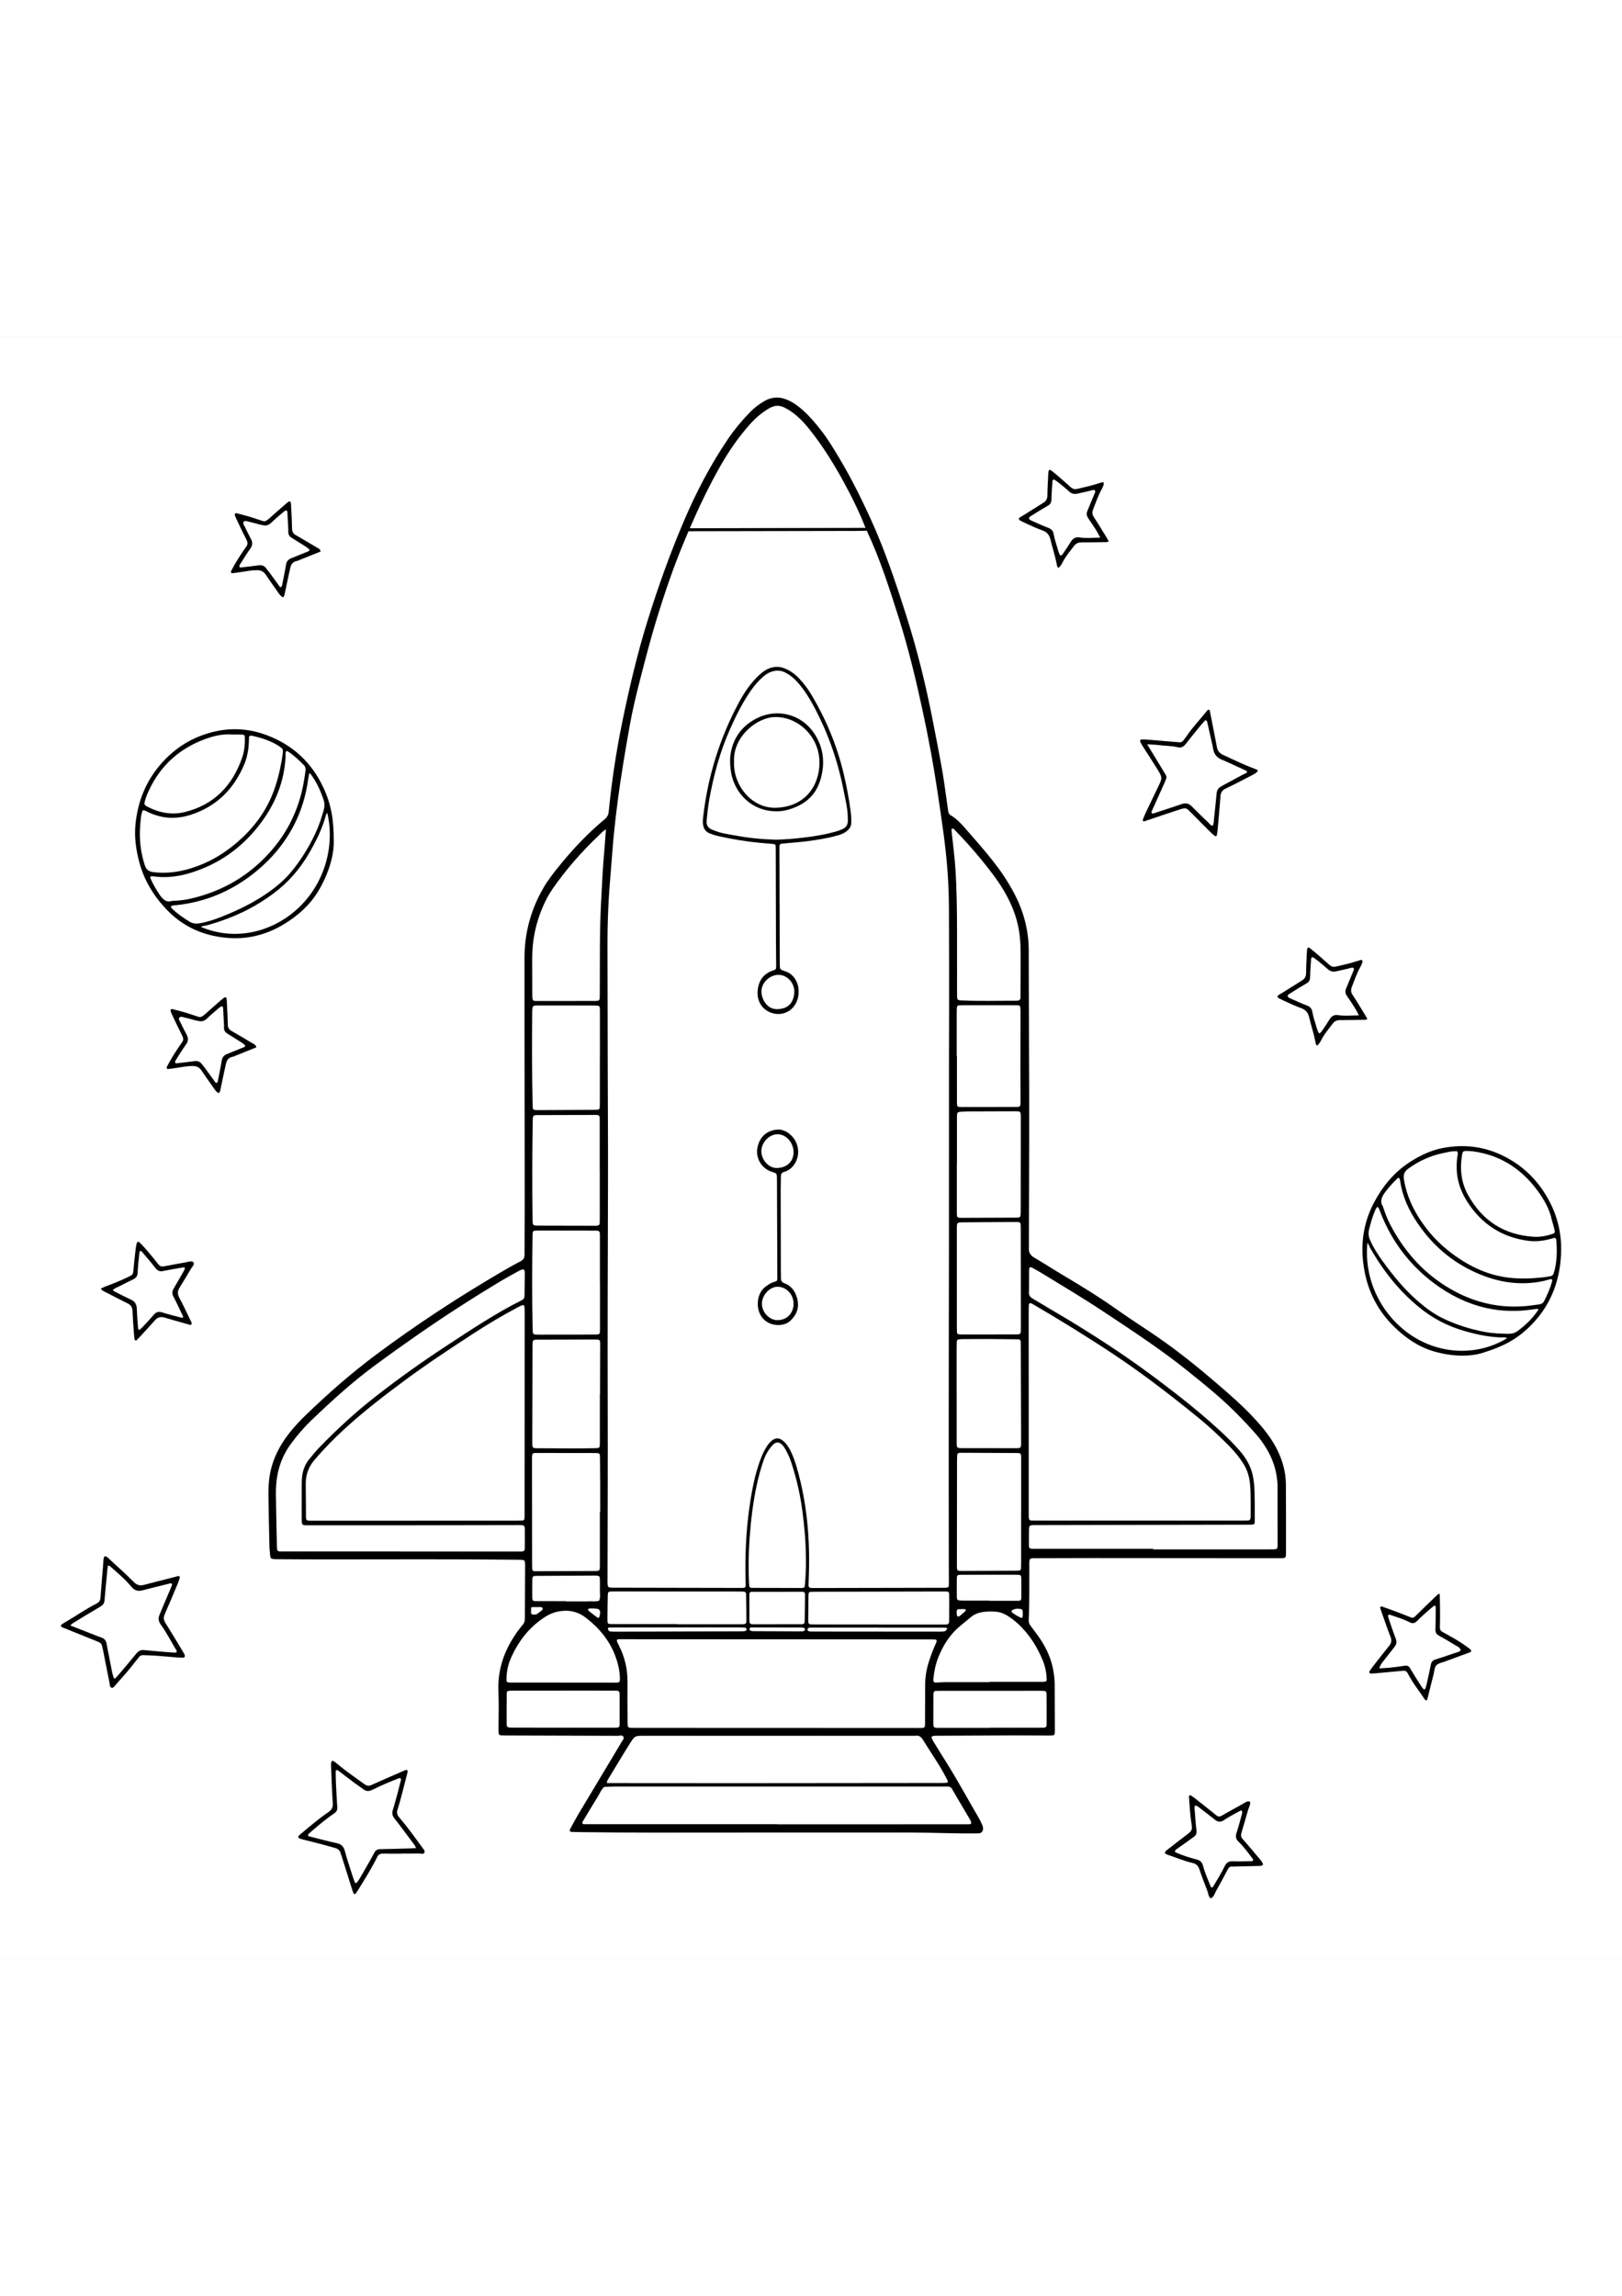 <?xml version="1.0" encoding="utf-8"?>
<!-- Generator: Adobe Illustrator 27.5.0, SVG Export Plug-In . SVG Version: 6.00 Build 0)  -->
<svg xmlns="http://www.w3.org/2000/svg" xmlns:xlink="http://www.w3.org/1999/xlink" viewBox="0 0 4000 4000" width="595" height="842" preserveAspectRatio="xMidYMid meet" data-scaled="true">
<rect x="0" y="0" width="4000" height="4000" fill="#808080" stroke="none"/>
<rect style="fill:#FFFFFF;stroke:#FFFFFF;stroke-miterlimit:10;" width="4000" height="4000"/>
<g>
	<path d="M3148.854,2742.4c-14.3-28.166-33.752-51.902-54.61-74.566c-29.144-31.669-61.39-59.692-93.798-87.544
		c-45.609-39.198-92.292-76.792-141.427-111.082c-33.565-23.421-68.258-44.979-101.621-68.666
		c-44.129-31.329-89.948-59.632-136.283-87.114c-23.831-14.133-47.129-29.26-71.014-43.288c-9.276-5.448-13.501-12.598-12.791-23.58
		c0.385-5.94-0.042-11.938-0.013-17.907c0.765-169.351,1.384-338.699,0.279-508.05c-0.451-69.474-0.445-138.953-0.66-208.429
		c-0.162-51.716-13.879-99.475-38.137-144.168c-15.143-27.9-32.814-53.904-52.475-78.489
		c-21.612-27.026-44.387-52.938-67.161-78.873c-10.233-11.654-20.804-22.678-34.035-30.456c-4.02-2.364-6.08-5.597-6.708-10.19
		c-1.246-9.125-2.498-18.251-3.836-27.363c-3.7-25.196-6.852-50.501-11.307-75.549c-7.015-39.449-14.84-78.743-22.464-118.071
		c-17.014-87.77-38.166-174.344-65.192-259.395c-26.177-82.378-53.509-164.126-89.432-242.575
		c-23.096-50.44-47.744-99.847-76.094-147.217c-13.746-22.967-27.404-45.977-43.738-67.105
		c-14.035-18.153-28.684-35.634-45.619-50.901c-10.241-9.234-21.146-17.511-33.307-23.613
		c-20.747-10.409-41.503-11.611-62.404,0.408c-13.278,7.635-25.235,16.917-35.995,27.975c-19.989,20.539-38.26,42.636-54.474,66.6
		c-42.653,63.041-77.868,130.563-107.92,200.99c-34.241,80.241-63.672,162.541-89.683,246.083
		c-25.375,81.504-44.909,164.759-62.155,248.542c-15.068,73.212-26.256,147.147-33.573,221.676
		c-0.812,8.273-3.711,13.961-9.861,19.049c-41.564,34.375-78.617,73.639-112.83,115.935c-13.728,16.97-27.191,34.193-38.268,53.214
		c-30.911,53.087-46.77,110.855-46.821,173.092c-0.11,129.182,0.166,258.367,0.291,387.552c0.072,76.531,0.23,153.064,0.211,229.596
		c-0.01,37.995-0.496,75.989-0.389,113.982c0.024,8.069-2.555,12.768-9.588,16.423c-16.654,8.653-33.009,17.968-49.243,27.47
		c-105.206,61.588-207.284,128.448-305.565,201.596c-61.634,45.871-119.579,96.584-175.13,150.304
		c-14.445,13.966-28.304,28.618-40.794,44.583c-23.653,30.239-41.035,63.754-47.814,102.67c-2.988,17.153-3.619,34.55-3.409,51.895
		c0.508,41.786,1.55,83.566,2.445,125.348c0.094,4.333,0.585,8.659,1.004,12.979c1.619,16.689-0.211,17.714,18.454,17.824
		c38.753,0.229,77.506,0.507,116.259,0.497c158.628-0.045,317.258-0.934,475.884,0.833c4.646,0.052,9.299,0.169,13.926,0.55
		c2.199,0.181,3.776,1.887,4.21,4.145c0.506,2.642,0.832,5.372,0.819,8.061c-0.197,43.964-0.51,87.93-0.653,131.895
		c-0.023,6.919-1.935,12.715-6.781,17.442c-1.127,1.104-2.054,2.435-3.039,3.691c-36.418,46.362-58.147,98.089-55.366,159.715
		c1.344,29.787,0.225,59.696,0.23,89.551c0,3.256-0.066,6.52,0.125,9.766c0.38,6.454,1.502,7.847,7.29,8.125
		c6.705,0.323,13.429,0.305,20.146,0.325c88.873,0.246,177.747,0.426,266.62,0.827c4.752,0.021,11.225-3.135,13.975,2.821
		c2.16,4.674-2.894,8.718-4.932,12.954c-0.695,1.446-1.635,2.762-2.462,4.141c-34.413,57.388-68.898,114.728-103.182,172.198
		c-7.4,12.401-14.181,25.218-21.036,37.967c-1.937,3.603-0.293,6.673,3.379,6.842c7.224,0.329,14.458,0.46,21.69,0.531
		c58.191,0.574,116.279,1.203,174.495,1.156c65.848-0.052,131.697-0.085,197.545-0.122c38.745-0.021,77.491-0.004,116.236-0.103
		c108.485,0,216.971-0.036,325.458,0.023c55.499,0.031,112.557,3.142,168.599,2.079c6.898-0.131,11.449-5.375,10.986-12.576
		c-0.202-3.147-1.169-6.414-2.488-9.271c-2.928-6.337-6.03-12.624-9.533-18.626c-25.913-44.402-50.457-89.685-77.681-133.244
		c-10.773-17.237-21.674-34.389-32.153-51.82c-8.053-13.396-7.103-15.057,7.798-15.14c62.521-0.35,125.04-0.684,187.561-0.858
		c28.935-0.084,57.872,0.233,86.807,0.317c4.123,0.012,8.255-0.153,12.368-0.469c2.303-0.175,3.632-1.894,3.934-4.233
		c0.277-2.139,0.392-4.316,0.387-6.475c-0.102-38.538-0.187-77.074-0.383-115.612c-0.066-13.067-1.782-25.97-4.366-38.732
		c-6.371-31.461-20.837-58.764-39.325-83.969c-5.359-7.307-10.894-14.471-16.248-21.785c-2.907-3.97-4.362-8.36-4.108-13.595
		c2.209-45.558,1.157-91.162,1.446-136.747c0.096-15.271,0.083-15.472,14.29-15.536c47.021-0.218,94.04-0.395,141.061-0.375
		c153.979,0.066,307.957,0.227,461.938,0.339c3.097,0.002,6.21,0.028,9.291-0.261c4.508-0.423,5.929-2.228,6.316-7.458
		c0.079-1.081,0.096-2.167,0.096-3.255c-0.017-56.991,0.308-113.987-0.196-170.975
		C3170.858,2798.669,3162.767,2769.802,3148.854,2742.4z M1294.221,2986.74c-0.09,6.092-1.825,7.887-7.254,8.183
		c-4.64,0.253-9.299,0.137-13.948,0.137c-95.075,0.006-190.151,0.003-285.225,0.003c0-0.085,0-0.17,0-0.255
		c-97.659,0-195.315,0-292.974,0.005c-1.55,0-3.103,0.188-4.646,0.101c-4.678-0.266-6.516-2.052-7.015-6.774
		c-0.17-1.616-0.219-3.25-0.253-4.877c-0.885-42.869-1.958-85.734-2.543-128.608c-0.236-17.365,1.025-34.661,4.525-51.77
		c5.639-27.578,16.833-52.272,33.328-74.436c14.992-20.142,31.187-39.168,49.146-56.392
		c49.624-47.591,100.334-93.882,155.346-134.574c35.893-26.549,72.226-52.469,108.849-77.896
		c68.094-47.277,137.705-92.002,208.664-134.382c11.662-6.967,23.668-13.302,35.536-19.888c2.737-1.52,5.501-3.015,8.353-4.265
		c7.274-3.187,9.573-1.765,9.991,5.984c0.059,1.083,0.072,2.169,0.059,3.255c-0.214,17.91-0.491,35.821-0.615,53.731
		c-0.038,5.36-1.635,8.841-6.719,11.379c-64.514,32.219-124.628,72.441-185.13,112.035
		c-60.114,39.343-118.684,81.014-175.487,125.402c-48.986,38.276-94.884,80.418-138.416,125.367
		c-8.825,9.11-16.873,19.073-25.012,28.888c-11.642,14.038-17.123,30.743-18.292,49.127c-0.309,4.87-0.4,9.762-0.407,14.645
		c-0.042,27.139-0.038,54.281-0.019,81.42c0.002,3.795,0.113,7.594,0.291,11.387c0.179,3.825,2.444,5.868,5.809,6.399
		c2.533,0.4,5.142,0.356,7.717,0.356c89.391-0.014,178.781,0.002,268.172-0.092c83.191-0.087,166.382-0.301,249.574-0.438
		c19.736-0.031,18.6-1.01,18.635,19.392C1294.282,2961.775,1294.408,2974.262,1294.221,2986.74z M1293.845,2405.694
		c-0.051,165.988-0.117,331.973-0.189,497.96c0,3.25-0.029,6.506-0.223,9.749c-0.185,3.083-1.872,4.994-4.832,5.142
		c-5.151,0.261-10.315,0.42-15.472,0.42c-83.137,0.024-166.273,0.017-249.408,0.017c0,0.046,0,0.091,0,0.139
		c-83.137,0-166.273,0-249.408,0c-3.1,0-6.2,0.077-9.295-0.005c-9.646-0.258-10.363-0.907-10.462-11.307
		c-0.243-26.035-0.122-52.076-0.578-78.107c-0.396-22.765,6.339-42.341,20.789-59.481c23.331-27.668,48.507-53.298,75.016-77.542
		c47.178-43.149,97.513-81.883,148.621-119.726c54.902-40.653,111.754-78.051,168.752-115.198
		c35.051-22.845,71.038-44.218,107.896-63.822C1293.749,2383.989,1293.851,2384.113,1293.845,2405.694z M2522.015,3142.331
		c0.379,3.474,0.446,6.984,0.2,10.469c-0.035,0.498-0.076,0.996-0.124,1.492c-0.155,1.606-0.567,3.48-1.985,4.103
		c-1.091,0.48-2.329-0.003-3.412-0.501c-6.923-3.185-13.522-7.146-19.649-11.797c-1.839-1.394-3.746-3.754-1.579-5.698
		c1.444-1.297,3.193-2.144,5.021-2.646c1.422-0.392,2.771-1.084,4.21-1.356c4.129-0.779,8.626-0.454,12.708,0.446
		c1.185,0.262,2.424,0.624,3.264,1.54C2521.61,3139.41,2521.86,3140.917,2522.015,3142.331z M2518.638,3109.19
		c-0.058,5.712-1.882,7.307-7.838,7.333c-23.741,0.101-47.483,0.041-71.225,0.041v-0.503c-21.161,0-42.322,0.019-63.481-0.021
		c-3.604-0.007-7.232-0.065-10.803-0.494c-3.483-0.417-5.457-2.707-5.569-6.514c-0.079-2.706-0.174-5.417-0.174-8.127
		c0.006-13.554-0.096-27.109,0.125-40.66c0.098-6.079,1.65-7.435,7.561-7.755c3.605-0.195,7.224-0.125,10.837-0.127
		c41.29-0.019,82.58-0.032,123.869-0.042c3.096-0.001,6.199-0.096,9.287,0.083c5.582,0.326,7.241,1.84,7.324,7.996
		C2518.773,3076.66,2518.807,3092.927,2518.638,3109.19z M2381.719,3139.148c-0.085,0.99-0.221,2.309-0.836,2.859
		c-4.3,3.827-8.731,7.491-13.119,11.205c-1.597,1.353-3.219,2.703-5.473,2.011c-2.499-0.77-2.473-3.157-2.75-5.196
		c-0.291-2.122-0.34-4.289-0.365-6.44c-0.042-3.703,1.397-6.252,5.222-6.469c2.554-0.142,5.121-0.026,7.683-0.026
		c0.002-0.093,0.002-0.186,0.004-0.277c2.554,0.139,5.106,0.317,7.662,0.401C2381.046,3137.257,2381.834,3137.831,2381.719,3139.148
		z M2518.221,2773.483c-0.002,41.216-0.002,82.434-0.002,123.65h-0.068c0,41.758,0.006,83.516-0.009,125.274
		c-0.002,4.876-0.019,9.76-0.244,14.627c-0.142,3.097-1.988,4.854-4.921,5.051c-3.086,0.207-6.186,0.266-9.278,0.28
		c-43.366,0.19-86.731,0.374-130.097,0.531c-13.663,0.047-13.807,0.004-13.795-14.234c0.062-87.314,0.19-174.627,0.321-261.941
		c0.004-3.247,0.153-6.499,0.402-9.735c0.245-3.182,2.313-4.75,5.076-5.112c2.55-0.338,5.152-0.328,7.73-0.317
		c44.397,0.188,88.796,0.398,133.193,0.604c1.032,0.007,2.067-0.01,3.097,0.044c7.594,0.398,8.346,1.219,8.592,9.888
		C2518.325,2765.887,2518.221,2769.687,2518.221,2773.483z M2498.933,2740.299c-41.277,0.042-82.552-0.096-123.828-0.126
		c-16.744-0.013-15.802-0.233-15.819-17.323c-0.04-39.025-0.013-78.053-0.013-117.08h-0.121c0-38.484-0.01-76.969,0.015-115.452
		c0.004-4.331,0.102-8.669,0.349-12.991c0.173-3.028,1.844-5.006,4.77-5.314c3.587-0.376,7.198-0.66,10.8-0.684
		c20.119-0.133,40.24-0.284,60.36-0.215c21.669,0.078,43.338,0.391,65.007,0.6c3.611,0.033,7.226-0.062,10.83,0.12
		c3.507,0.179,5.761,2.045,5.941,5.957c0.125,2.706,0.136,5.416,0.144,8.125c0.245,78.051,0.509,156.104,0.702,234.156
		C2518.121,2741.671,2519.977,2740.278,2498.933,2740.299z M2516.743,1880.452c0.017,4.331-0.076,8.672-0.357,12.992
		c-0.196,3.033-1.937,5.009-4.883,5.251c-3.083,0.25-6.192,0.212-9.288,0.217c-42.862,0.065-85.725,0.116-128.587,0.171
		c-0.517,0-1.033,0.021-1.55,0.014c-11.904-0.162-12.112-0.162-12.15-12.804c-0.11-37.431-0.04-74.862-0.04-112.293h-0.576
		c0-35.804-0.013-71.606,0.019-107.411c0.004-4.331,0.106-8.676,0.434-12.99c0.23-3.038,2.116-4.862,5.008-5.111
		c3.079-0.263,6.182-0.32,9.276-0.32c42.863-0.009,85.725,0.001,128.587,0.032c3.09,0.003,6.193,0.07,9.266,0.368
		c2.254,0.217,3.904,1.867,4.117,4.113c0.459,4.836,0.676,9.719,0.668,14.582c-0.07,46.653-0.272,93.304-0.301,139.959
		C2516.375,1831.631,2516.649,1856.041,2516.743,1880.452z M2500.8,2459.795c-42.299,0.053-84.599,0.075-126.899,0.087
		c-3.086,0-6.195,0.004-9.255-0.359c-2.862-0.339-4.568-2.314-4.697-5.392c-0.181-4.327-0.258-8.659-0.26-12.99
		c-0.017-39.56-0.009-79.118-0.009-118.676c-0.006-41.185-0.068-82.368,0.026-123.551c0.034-15.081,0.2-15.336,14.841-15.483
		c43.329-0.435,86.659-0.654,129.99-0.931c2.57-0.016,5.159,0.041,7.708,0.348c2.94,0.355,4.546,2.479,4.782,5.408
		c0.302,3.768,0.3,7.57,0.306,11.356c0.102,80.742,0.189,161.482,0.274,242.224C2517.623,2459.947,2518.633,2459.77,2500.8,2459.795
		z M2517.41,1926.545c-0.053,75.334-0.117,150.668-0.179,226.001c-0.002,1.626,0.007,3.252-0.025,4.878
		c-0.275,14.253-0.275,14.367-14.025,14.434c-42.821,0.209-85.642,0.324-128.465,0.468c-2.579,0.007-5.165,0.07-7.736-0.1
		c-5.654-0.375-6.907-1.725-7.213-8.146c-0.206-4.326-0.1-8.669-0.1-13.003c-0.006-36.855-0.002-73.708-0.002-110.563h0.249
		c0-36.854-0.008-73.708,0.007-110.56c0.002-3.793-0.013-7.597,0.232-11.376c0.334-5.114,1.827-7.046,6.36-7.471
		c6.675-0.623,13.385-1.094,20.081-1.129c39.21-0.211,78.42-0.279,117.631-0.382c2.062-0.003,4.136-0.026,6.184,0.178
		c4.737,0.472,6.464,2.194,6.823,7.024C2517.472,1920.033,2517.412,1923.295,2517.41,1926.545z M2348.596,1212.801
		c2.918-1.032,4.566,1.912,6.28,3.678c22.879,23.551,45,47.864,65.751,73.509c19.065,23.565,37.931,47.309,53.688,73.54
		c18.914,31.49,33.013,65.042,38.804,102.015c2.601,16.612,3.721,33.426,3.796,50.24c0.166,35.805-0.104,71.612-0.217,107.418
		c-0.009,2.708,0,5.443-0.33,8.12c-0.368,2.969-2.197,4.868-5.038,5.254c-2.549,0.347-5.142,0.458-7.715,0.46
		c-42.345,0.052-84.696,1.297-127.034-0.56c-3.094-0.134-6.205-0.058-9.286-0.347c-4.804-0.451-6.607-2.185-6.916-6.929
		c-0.281-4.322-0.206-8.673-0.208-13.01c-0.011-50.456-0.008-100.91-0.008-151.365c-0.119-52.085-0.744-104.175-4.219-156.144
		c-1.627-24.323-4.848-48.529-7.368-72.785c-0.561-5.391-1.395-10.756-1.752-16.16
		C2346.665,1217.34,2345.275,1213.976,2348.596,1212.801z M2340.66,3166.133c-0.076,6.898-1.848,8.501-8.355,8.929
		c-2.573,0.169-5.163,0.045-7.745,0.045c-52.688,0.002-105.376,0.002-158.062,0.002v-0.238c-53.205,0-106.408,0.042-159.612-0.027
		c-13.712-0.02-13.81-0.179-13.733-14.479c0.1-18.448,0.308-36.896,0.6-55.341c0.164-10.3,0.485-10.529,10.856-10.79
		c4.13-0.105,8.264-0.05,12.398-0.058c103.824-0.217,207.65-0.438,311.476-0.644c12.125-0.024,12.295,0.016,12.351,12.37
		C2340.928,3125.979,2340.882,3146.059,2340.66,3166.133z M2328.201,3182.772c2.037,0.002,4.078,0.34,6.105,0.613
		c0.385,0.054,1.008,0.54,1.021,0.848c0.04,1.006,0.183,2.275-0.311,2.987c-1.875,2.707-4.476,4.595-7.666,4.912
		c-4.096,0.404-8.235,0.498-12.354,0.494c-102.64-0.061-205.279-0.153-307.917-0.247c-3.094-0.002-6.195,0.024-9.28-0.183
		c-4.427-0.294-7.053-2.439-6.433-5.146c0.932-4.072,4.13-4.279,7.26-4.359c3.608-0.096,7.221-0.061,10.83-0.061
		c52.094-0.002,104.187-0.002,156.28-0.002v0.121C2219.891,3182.748,2274.046,3182.741,2328.201,3182.772z M1847.62,217.857
		c14.815-16.873,31.304-31.305,50.762-42.209c12.057-6.757,23.247-7.202,35.432-1.332c8.521,4.104,16.376,9.181,23.91,14.932
		c19.442,14.845,34.783,33.896,49.63,53.444c34.277,45.128,62.674,94.253,88.883,144.835c13.582,26.217,26.187,52.952,36.971,80.596
		c0.424,1.085,0.912,2.142,1.354,3.221c-3.805-0.368-7.654-0.033-11.464-0.038c-62.681-0.068-355.972,0.809-422.016,0.85
		c22.73-52.551,47.368-104.12,75.602-153.793C1797.154,282.346,1820.547,248.693,1847.62,217.857z M1506.005,1321.251
		c2.69-30.253,4.508-60.595,7.451-90.816c2.837-29.141,6.224-58.238,10.058-87.252c8.164-61.796,18.532-123.216,29.471-184.533
		c6.662-37.347,15.462-74.148,24.901-110.796c13.484-52.348,26.909-104.711,42.87-156.313
		c18.836-60.895,39.38-121.143,63.616-179.893c4.423-10.72,8.937-21.394,13.498-32.043c2.332-0.027,4.669-0.133,6.992-0.138
		c121.873-0.209,285.682-0.471,407.555-0.742c7.229-0.015,14.46-0.118,21.686-0.346c1.1-0.034,2.197-0.241,3.291-0.49
		c32.69,69.476,56.145,142.789,79.294,216.054c23.912,75.677,42.445,153.06,59.174,230.87
		c13.995,65.096,26.232,130.573,35.993,196.494c9.684,65.383,20.111,130.726,24.859,196.783c2.179,30.286,3.264,60.717,3.443,91.093
		c0.511,86.839,0.351,173.683,0.361,260.526c0.006,41.793-0.283,83.587-0.296,125.38c-0.042,134.603-0.015,269.207-0.015,446.02
		c-0.453,109.767-0.297,261.745-0.583,413.719c-0.244,128.096,0.2,256.187,0.217,384.28c0.002,12.481,0.306,24.966,0.193,37.447
		c-0.057,6.099-1.589,7.415-7.468,7.76c-2.061,0.121-4.132,0.057-6.199,0.063c-105.406,0.206-210.81,0.414-316.216,0.609
		c-3.615,0.005-7.239,0.012-10.843-0.225c-3.723-0.243-5.516-2.68-5.419-6.457c0.268-10.307,0.709-20.608,0.996-30.914
		c2.426-87.346-5.225-173.424-29.354-257.432c-4.334-15.089-9.284-29.92-16.325-43.885c-4.632-9.185-10.316-17.583-18.182-24.05
		c-9.625-7.913-18.486-7.841-28.211,0.033c-5.822,4.712-10.062,10.884-13.928,17.328c-8.601,14.33-14.412,29.981-19.468,45.974
		c-10.458,33.081-16.525,67.2-21.397,101.559c-8.396,59.204-10.797,118.776-9.387,178.576c0.496,21.099,2.901,19.296-17.749,19.26
		c-100.754-0.179-201.509-0.344-302.264-0.577c-21.435-0.047-20.457,1.65-20.421-20.938c0.224-142.748,0.904-285.501,0.47-428.247
		c-0.551-182.375,0.189-364.742,0.706-547.114c0.272-95.525-0.438-191.054-0.657-286.582c-0.232-101.494-0.458-202.99-0.589-304.484
		C1498.052,1438.163,1500.81,1379.65,1506.005,1321.251z M1973.832,3182.36c3.043,0.014,6.163,0.258,9.089,1.043
		c1.029,0.277,2.188,2.508,2.182,3.838c-0.008,1.321-1.172,3.427-2.25,3.784c-2.384,0.789-5.035,0.94-7.575,0.93
		c-38.715-0.131-77.432-0.329-116.147-0.513c-1.032-0.007-2.067-0.007-3.096-0.077c-5.339-0.372-8.299-2.594-7.496-5.728
		c1.129-4.401,4.787-3.353,7.594-3.371c20.132-0.123,40.265-0.064,60.397-0.064v0.118
		C1935.631,3182.32,1954.733,3182.281,1973.832,3182.36z M1984.445,3167.163c-0.089,5.177-1.691,6.687-6.552,7.004
		c-3.079,0.2-6.18,0.042-9.271,0.042c-17.522,0-35.044,0-52.567,0v0.13c-19.583,0-39.168,0.11-58.751-0.054
		c-7.632-0.063-9.127-1.591-9.201-9.447c-0.198-21.111-0.219-42.226-0.119-63.339c0.026-5.428,1.503-7.121,6.288-7.137
		c41.229-0.145,82.457-0.19,123.684-0.115c5.705,0.01,7.262,1.666,7.243,7.96
		C1985.128,3123.859,1984.823,3145.512,1984.445,3167.163z M1984.97,3077.727c-0.451,5.561-1.61,6.698-6.418,7.123
		c-0.513,0.045-1.032,0.054-1.548,0.054c-40.253-0.07-80.505-0.08-120.759-0.264c-7.69-0.036-8.455-0.987-8.916-9.709
		c-2.038-38.488-1.435-76.966,1.42-115.375c3.254-43.791,8.51-87.308,17.877-130.197c4.272-19.566,9.484-38.827,15.929-57.715
		c4.757-13.941,11.802-26.504,21.319-37.432c9.418-10.813,18.168-10.746,27.334,0.268c2.69,3.232,4.823,7.03,6.905,10.759
		c5.492,9.841,9.932,20.201,13.46,31.004c12.413,38.022,21.557,76.822,26.856,116.696c5.069,38.163,8.854,76.379,9.068,120.933
		C1988.064,3031.217,1986.852,3054.488,1984.97,3077.727z M1839.082,3190.435c-1.448,0.48-2.924,1.077-4.412,1.166
		c-3.6,0.21-7.215,0.19-10.824,0.202c-101.068,0.309-202.136,0.616-303.204,0.902c-4.638,0.013-9.278-0.094-13.912-0.298
		c-2.651-0.117-5.171-0.989-6.486-3.625c-0.663-1.328-0.933-3.028-0.861-4.534c0.03-0.625,1.391-1.62,2.201-1.683
		c3.588-0.285,7.196-0.387,10.798-0.388c52.082-0.02,104.162-0.015,156.244-0.015v-0.064c52.082,0,104.162-0.018,156.244,0.033
		c4.606,0.004,9.234,0.261,13.795,0.865c0.966,0.127,2.175,2.191,2.394,3.522C1841.293,3187.937,1840.904,3189.83,1839.082,3190.435
		z M1498.022,3161.094c0.106-19.541,0.323-39.081,0.797-58.616c0.176-7.339,1.653-8.563,8.244-8.917
		c3.094-0.164,6.201-0.081,9.301-0.08c101.797,0.056,203.594,0.117,305.392,0.177c2.582,0.001,5.168-0.054,7.749,0.041
		c9.703,0.355,10.328,0.825,10.524,11.351c0.373,20.079,0.617,40.163,0.655,60.248c0.013,7.134-1.595,8.544-8.189,8.962
		c-2.059,0.131-4.132,0.044-6.197,0.044c-52.192,0.002-104.381,0.002-156.57,0.002v-0.353c-52.707,0-105.412,0-158.119,0
		c-0.517,0-1.032,0.017-1.55,0.009C1498.124,3173.798,1497.954,3173.795,1498.022,3161.094z M1340.079,1402.208
		c6.348-14.285,13.686-27.919,22.534-40.706c33.222-48.025,71.37-91.344,113.189-131.157c5.229-4.976,9.892-10.81,18.552-15.976
		c-1.403,18.25-2.439,33.903-3.838,49.523c-4.014,44.827-6.154,89.782-8.446,134.728c-3.651,71.542-2.414,143.16-2.936,214.753
		c-0.024,3.253,0.034,6.51-0.005,9.763c-0.176,14.198-0.183,14.438-13.867,14.476c-46.988,0.137-93.978,0.091-140.966,0.103
		c-2.063,0-4.153,0.069-6.184-0.23c-2.856-0.421-4.659-2.402-4.963-5.342c-0.385-3.76-0.483-7.568-0.497-11.354
		c-0.089-29.29-0.093-58.583-0.191-87.874C1312.309,1487.159,1321.672,1443.636,1340.079,1402.208z M1479.315,2727.812
		c-0.2,12.092-0.27,12.267-12.495,12.481c-17.559,0.306-35.123,0.613-52.684,0.597c-29.443-0.024-58.885-0.295-88.328-0.484
		c-2.578-0.017-5.182,0.014-7.728-0.332c-2.762-0.377-4.791-2.047-5.072-5.142c-0.292-3.231-0.389-6.492-0.381-9.74
		c0.168-77.595,0.316-155.19,0.581-232.784c0.074-21.247-0.632-19.639,18.468-19.708c44.422-0.161,88.843-0.24,133.265-0.351
		c1.55-0.004,3.101-0.027,4.649,0.021c9.705,0.297,10.536,0.856,10.532,11.263c-0.009,34.185-0.27,68.37-0.421,102.555
		c-0.032,7.053-0.006,14.107-0.006,21.16h-0.397c0,38.526,0,77.054,0,115.58C1479.297,2724.556,1479.341,2726.183,1479.315,2727.812
		z M1478.949,2056.985h0.155c0,40.098,0.057,80.199-0.03,120.297c-0.03,14.353-0.189,14.553-13.689,14.549
		c-45.91-0.019-91.819-0.193-137.728-0.311c-2.063-0.006-4.134,0.043-6.188-0.113c-5.752-0.441-7.464-2.027-7.898-7.685
		c-0.289-3.774-0.249-7.579-0.296-11.373c-1-79.112-0.828-158.223,0.396-237.334c0.017-1.082,0.01-2.167,0.051-3.249
		c0.476-12.051,0.864-12.714,12.613-12.766c47.457-0.212,94.914-0.244,142.372-0.337c1.03-0.002,2.065-0.009,3.092,0.069
		c5.584,0.422,6.824,1.781,7.118,8.202c0.149,3.242,0.03,6.501,0.03,9.751C1478.949,1976.786,1478.949,2016.885,1478.949,2056.985z
		 M1313.253,2216.139c0.023-1.628,0.045-3.259,0.179-4.879c0.485-5.935,1.669-7.117,7.878-7.458
		c3.608-0.197,7.23-0.159,10.847-0.155c44.429,0.054,88.858,0.091,133.287,0.202c13.784,0.033,13.933,0.13,13.965,14.29
		c0.085,37.99,0.029,75.979,0.029,113.97h0.155c0,36.362,0,72.722-0.004,109.084c0,3.798,0.098,7.604-0.072,11.394
		c-0.246,5.41-1.527,6.888-6.222,7.309c-2.569,0.232-5.161,0.229-7.743,0.232c-44.946,0.072-89.893,0.181-134.839,0.153
		c-17.813-0.01-16.914,0.437-17.295-17.851C1311.843,2367.005,1312.238,2291.571,1313.253,2216.139z M1312.46,1666.127
		c0.02-2.71,0.035-5.429,0.251-8.129c0.568-7.11,1.948-8.666,8.279-9.072c3.604-0.231,7.225-0.175,10.838-0.174
		c43.878,0.02,87.754,0.042,131.632,0.098c3.604,0.005,7.219,0.128,10.811,0.424c2.99,0.247,4.647,2.379,4.857,5.328
		c0.308,4.317,0.291,8.666,0.293,13.001c0.019,36.874,0.01,73.748,0.01,110.622h-0.145c0,36.33,0.009,72.663-0.011,108.993
		c-0.004,4.334-0.087,8.672-0.296,13.001c-0.147,3.031-1.746,5.058-4.685,5.38c-3.07,0.337-6.171,0.461-9.259,0.478
		c-45.426,0.252-90.85,0.47-136.276,0.696c-1.033,0.004-2.065,0.018-3.097-0.005c-11.815-0.29-11.906-0.29-12.193-12.905
		C1311.741,1817.957,1311.859,1742.042,1312.46,1666.127z M1329.893,2752.042c43.897-0.016,87.794,0.096,131.69,0.159
		c3.1,0.006,6.201-0.054,9.296,0.085c7.666,0.345,8.504,1.109,8.642,9.824c0.326,20.612,0.54,41.227,0.627,61.842
		c0.102,24.413,0.025,48.825,0.025,73.24c-0.28,0-0.559,0-0.839,0c0,43.4,0.002,86.801-0.006,130.201
		c0,2.71,0.033,5.429-0.136,8.134c-0.33,5.316-1.676,6.91-6.275,7.343c-2.565,0.24-5.159,0.219-7.74,0.228
		c-47.512,0.177-95.024,0.345-142.537,0.501c-2.052,0.007-4.174,0.209-6.141-0.254c-2.039-0.478-3.758-1.917-3.895-4.41
		c-0.205-3.786-0.332-7.578-0.336-11.371c-0.107-85.718-0.196-171.435-0.281-257.151
		C1311.97,2750.501,1311.39,2752.048,1329.893,2752.042z M1323.09,3117.4c-9.605-0.047-10.422-0.886-10.522-11.287
		c-0.141-14.623-0.042-29.249,0.229-43.87c0.094-5.067,1.901-6.586,6.694-6.96c2.054-0.161,4.122-0.145,6.184-0.157
		c45.89-0.266,91.78-0.527,137.673-0.769c3.09-0.018,6.195-0.026,9.272,0.247c4.757,0.423,6.469,2.075,6.617,7.062
		c0.257,8.657,0.534,17.349,0.107,25.99c-0.472,9.543,2.288,19.355-1.916,28.618c-8.508,2.989-17.303,1.013-25.949,1.605
		c-5.136,0.353-10.308,0.155-15.466,0.162c-13.407,0.014-26.813,0.005-40.22,0.005v-0.606
		C1371.559,3117.44,1347.324,3117.522,1323.09,3117.4z M1454.992,3135.464c2.535-0.232,5.104-0.058,7.658-0.058v0.07
		c0.512,0,1.021-0.002,1.533,0c15.343,0.067,18.275,4.285,14.012,20.332c-0.7,2.637-3.243,3.312-4.838,2.163
		c-7.152-5.144-14.073-10.649-20.969-16.175c-1.05-0.841-2.213-2.521-2.133-3.726
		C1450.45,3135.105,1453.138,3135.634,1454.992,3135.464z M1313.673,3132.086c3.586,0.012,7.172,0.023,10.757,0.034
		c3.407,0.011,7.162-0.447,10.512,0.241c0.864,0.179,1.731,0.48,2.397,1.083c0.929,0.841,1.212,2.042,1.042,3.206
		c-0.104,0.71-0.375,1.407-0.771,2.002c-0.784,1.18-1.93,2.031-3.051,2.858c-2.064,1.523-4.135,3.036-6.192,4.567
		c-1.74,1.296-3.406,2.775-5.429,3.567c-3.347,1.307-7.551,1.383-10.925,0.096c-0.627-0.24-1.243-0.563-1.695-1.079
		c-0.688-0.787-0.628-1.875-0.635-2.876c-0.021-3.303-0.04-6.607-0.041-9.91C1309.64,3133.07,1311.138,3132.078,1313.673,3132.086z
		 M1528.05,3420.557c-0.042,7.122-1.499,8.445-8.136,8.8c-2.573,0.136-5.157,0.049-7.738,0.049
		c-80.479-0.032-160.959-0.061-241.44-0.099c-4.127-0.002-8.262,0.09-12.379-0.147c-7.147-0.412-8.878-2.042-8.921-10.067
		c-0.134-24.386-0.04-48.775,0.156-73.16c0.049-6.057,1.513-7.321,7.6-7.632c5.15-0.265,10.314-0.241,15.474-0.242
		c38.692-0.018,77.385-0.01,116.078-0.01v-0.036c41.788,0,83.574-0.043,125.363,0.023c13.808,0.024,13.906,0.155,13.961,14.234
		C1528.154,3375.034,1528.182,3397.795,1528.05,3420.557z M1517.224,3318.342c-8.769,0.102-17.539-0.083-26.307-0.087
		c-34.562-0.014-69.123-0.005-103.682-0.005c0-0.056,0-0.111,0-0.167c-41.782,0-83.565,0-125.348,0c-2.063,0-4.132,0.107-6.19-0.014
		c-4.91-0.285-6.796-1.958-6.682-6.817c0.149-6.489,0.354-13.039,1.334-19.427c1.476-9.62,3.496-19.195,7.198-28.19
		c18.507-44.964,46.53-81.557,86.576-107.296c12.425-7.986,25.954-12.967,40.597-14.655c21.452-2.471,41.19,2.362,58.608,15.554
		c35.983,27.257,63.863,61.248,77.849,106.378c4.172,13.461,6.969,27.186,7.511,41.359
		C1529.166,3317.443,1528.529,3318.214,1517.224,3318.342z M2347.714,3580.446c14.869,25.416,29.88,50.743,44.778,76.141
		c1.065,1.814,1.752,3.921,2.356,5.978c0.74,2.527-0.543,4.467-2.769,4.707c-4.095,0.441-8.248,0.336-12.378,0.336
		c-154.447,0.012-308.894,0.01-463.34,0.01v-0.319c-154.962,0-309.924-0.002-464.886,0c-2.584,0-5.174,0.149-7.747-0.026
		c-2.418-0.162-5.344,1.008-7.036-1.671c-1.831-2.901,0.568-5.084,1.863-7.246c11.825-19.733,23.534-39.545,35.68-59.058
		c5.038-8.093,8.378-17.477,15.747-23.885c8.74-0.296,17.482-0.852,26.224-0.853c270.668-0.052,541.333-0.05,812-0.056
		c3.1,0,6.2,0.1,9.297,0.018C2342.04,3574.404,2345.284,3576.294,2347.714,3580.446z M2326.685,3540.407
		c3.67,6.529,7.183,13.171,10.409,19.949c0.871,1.829,0.387,4.588-2.401,4.816c-4.621,0.381-9.275,0.495-13.915,0.498
		c-165.333,0.179-330.668,0.391-496.003,0.464c-103.851,0.046-207.701-0.125-311.552-0.198c-5.136-0.004-10.275,0-16.831,0
		c0.899-3.799,0.91-5.548,1.669-6.8c18.29-30.211,36.339-60.591,55.131-90.455c12.297-19.54,12.788-19.313,35.225-19.318
		c221.65-0.054,443.3-0.066,664.951-0.087c1.55,0,3.126,0.211,4.646-0.014c8.84-1.302,13.794,2.931,18.613,10.814
		C2293.086,3487.003,2311.177,3512.817,2326.685,3540.407z M2291.183,3265.038c-6.303,19.145-9.666,38.733-9.656,59.017
		c0.015,29.293-0.195,58.588-0.306,87.882c-0.015,3.796,0.137,7.601-0.055,11.388c-0.247,4.851-1.895,6.405-6.888,6.669
		c-3.09,0.163-6.195,0.057-9.293,0.057c-232.384-0.08-464.771-0.157-697.156-0.244c-4.646-0.002-9.297-0.005-13.938-0.18
		c-3.577-0.135-5.779-2.206-5.982-6.003c-0.234-4.327-0.204-8.672-0.219-13.011c-0.109-30.921-0.564-61.846-0.2-92.761
		c0.386-32.781-6.823-63.372-21.734-92.071c-1.482-2.849-2.839-5.779-4.092-8.748c-0.383-0.903-0.226-2.062-0.427-4.346
		c4.591-2.169,8.77-1.404,12.846-1.404c207.597,0.079,415.192,0.196,622.789,0.315c47.508,0.026,95.016,0.073,142.524,0.132
		c2.571,0.004,5.167,0.013,7.704,0.383c2.528,0.371,3.343,2.473,2.633,4.752c-0.955,3.065-2.284,6.019-3.613,8.939
		C2300.331,3238.544,2295.574,3251.699,2291.183,3265.038z M2581.065,3419.727c-0.051,8.049-1.573,9.603-9.025,9.68
		c-18.05,0.186-36.103,0.094-54.153,0.099c-25.788,0.009-51.576,0.002-77.364,0.002v0.286c-40.744,0-81.488,0-122.233,0
		c-2.579,0-5.161,0.1-7.736-0.006c-7.389-0.308-8.823-1.622-8.859-9.831c-0.104-23.837,0.021-47.677,0.091-71.515
		c0.006-1.611,0.229-3.237,0.493-4.83c0.506-3.036,2.322-4.741,5.218-4.892c3.604-0.187,7.215-0.214,10.824-0.214
		c82.004-0.037,164.008-0.058,246.014-0.082c2.579,0,5.161-0.073,7.734,0.041c7.458,0.338,8.851,1.523,8.919,9.747
		C2581.19,3372.05,2581.216,3395.89,2581.065,3419.727z M2547.132,3216.729c9.459,14.225,17.097,29.594,23.862,45.455
		c6.207,14.545,9.301,29.78,10.235,45.578c0.406,6.852-0.898,8.217-7.943,8.534c-2.575,0.117-5.157,0.045-7.736,0.045
		c-41.768,0.002-83.539,0.002-125.306,0.002v0.698c-36.097,0-72.196-0.063-108.291,0.052c-7.726,0.023-15.449,0.785-23.177,1.027
		c-5.542,0.174-7.653-2.089-7.104-7.761c1.833-18.94,5.416-37.469,12.531-55.081c12.287-30.407,29.418-57.054,54.589-77.466
		c8.974-7.277,17.789-14.773,26.773-22.037c7.494-6.06,15.973-9.448,25.382-11.093c12.344-2.161,24.683-2.239,36.997-1.007
		c10.364,1.035,19.8,5.266,28.758,11.053C2511.33,3170.639,2530.748,3192.097,2547.132,3216.729z M2536.842,2403.827
		c0-5.426,0.038-10.857,0.333-16.271c0.228-4.23,2.759-5.868,6.18-4.285c1.885,0.871,3.724,1.874,5.527,2.925
		c67.688,39.567,134.471,80.686,199.914,124.289c71.637,47.728,139.8,100.433,206.801,154.904
		c27.398,22.276,53.132,46.597,77.983,71.936c12.264,12.507,23.298,26.13,32.721,41.149c9.276,14.785,14.435,30.973,16.187,48.632
		c2.687,27.084,1.561,54.214,1.769,81.331c0.011,1.614-0.225,3.24-0.459,4.843c-0.447,3.073-2.306,4.91-5.144,5.086
		c-5.15,0.321-10.32,0.396-15.483,0.396c-84.722,0.022-169.447,0.016-254.171,0.016c-85.241-0.003-170.481-0.013-255.721,0.006
		c-16.036,0.004-16.349,1.067-16.349-16.771C2536.928,2735.95,2536.868,2569.889,2536.842,2403.827z M3150.683,2980.262
		c-0.39,8.052-1.378,9.138-9.297,9.425c-5.161,0.188-10.332,0.085-15.499,0.085c-94.03,0.004-188.059,0.002-282.09,0.002v-1.463
		c-97.128,0-194.256,0-291.387-0.002c-2.582,0-5.174,0.133-7.747-0.034c-5.454-0.351-7.151-2.028-7.202-8.198
		c-0.111-13.565-0.102-27.137,0.227-40.696c0.185-7.679,1.848-9.053,9.529-9.446c3.607-0.185,7.231-0.085,10.846-0.094
		c172.044-0.332,344.088-0.656,516.13-0.999c22.754-0.045,20.17,2.061,20.219-20.53c0.049-21.704,0.006-43.426-0.751-65.11
		c-0.397-11.335-1.682-22.765-3.844-33.877c-4.899-25.192-17.763-46.09-34.148-64.652c-14.411-16.323-29.83-31.591-45.739-46.306
		c-34.534-31.939-70.617-61.815-107.556-90.627c-53.938-42.073-109.03-82.378-165.971-119.807
		c-46.836-30.789-94.334-60.454-142.745-88.476c-15.826-9.161-31.283-19.025-47.142-28.125c-6.063-3.479-9.304-7.47-9.071-15.249
		c0.553-18.434,0.17-36.9,0.484-55.345c0.122-7.29,2.223-8.35,8.762-4.78c8.244,4.5,16.425,9.148,24.456,14.052
		c50.441,30.802,101.206,61.051,150.546,93.786c69.425,46.059,139.19,91.619,204.62,143.934
		c24.249,19.388,48.42,38.921,71.974,59.223c35.99,31.015,69.504,64.883,100.983,100.905c7.307,8.361,13.901,17.531,20,26.919
		c20.31,31.26,31.432,65.651,31.324,103.836c-0.127,45.587,0.072,91.177,0.126,136.766
		C3150.727,2977.007,3150.761,2978.638,3150.683,2980.262z"/>
	<path d="M410.459,1411.869c40.381,42.522,89.938,64.38,146.336,69.879c52.02,5.073,100.591-6.746,145.538-34.641
		c33.323-20.682,62.366-46.37,83.123-81.228c24.965-41.925,38.553-87.378,37.676-123.685c-0.188-52.972-6.511-89.849-25.914-131.213
		c-29.648-63.203-76.88-105.202-139.354-128.637c-41.176-15.447-83.544-18.965-126.592-9.382
		c-54.3,12.087-100.092,39.791-136.991,83.299c-34.75,40.973-54.088,89.155-59.962,143.604c-3.495,32.402,0.794,63.948,8.994,94.931
		C355.34,1340.226,378.952,1378.689,410.459,1411.869z M807.177,1174.103c19.659,83.678-7.947,181.043-80.588,242.5
		c-65.162,55.13-152.851,71.746-230.955,38.521c4.338-3.19,9.005-2.487,13.031-3.577c35.063-9.491,69.018-22.166,101.589-38.792
		c22.312-11.388,43.464-24.844,63.773-39.844c36.453-26.923,65.793-60.641,88.836-100.614c17.161-29.769,32.444-60.399,41.258-94.19
		C804.364,1177.18,805.339,1176.465,807.177,1174.103z M761.988,1079.096c0.197-0.982,1.037-1.822,1.581-2.725
		c0.501,0.137,1.211,0.096,1.47,0.435c15.382,20.074,25.867,42.876,33.563,67.174c2.523,7.963,1.782,15.957-0.554,23.98
		c-5.592,19.209-11.673,38.279-20.158,56.257c-16.341,34.625-36.255,66.902-60.523,96.05
		c-15.395,18.493-33.531,33.716-52.747,47.584c-36.838,26.585-77.143,45.867-118.77,62.397
		c-14.986,5.951-30.201,11.06-45.907,14.447c-3.53,0.761-7.106,1.308-10.68,1.813c-8.435,1.193-15.994-0.527-23.499-5.351
		c-13.682-8.793-27.21-17.703-39.126-29.054c-2.187-2.082-5.16-3.776-4.987-7.781c4.031-2.897,8.822-2.432,13.34-2.913
		c73.279-7.798,138.739-35.694,196.82-83.319c37.973-31.138,69.221-68.158,92.427-112.526
		c18.847-36.036,30.301-74.661,35.873-115.283C760.627,1086.534,761.246,1082.798,761.988,1079.096z M704.338,1026.138
		c-0.01-4.357,2.513-5.778,5.969-3.523c14.553,9.492,27.264,21.339,39.398,33.959c4.266,4.437,4.328,9.722,3.515,15.118
		c-1.935,12.841-3.768,25.727-6.416,38.416c-14.952,71.646-49.262,131.45-100.489,180.965
		c-50.664,48.97-110.273,79.276-177.165,94.551c-14.142,3.23-28.525,4.752-45.413,5.405c-13.469,4.802-22.899-4.315-31.071-16.775
		c-7.922-12.079-15.172-24.541-21.131-37.806c-2.198-4.896-0.799-6.737,4.619-6.225c5.138,0.486,10.258,1.206,15.401,1.572
		c37.354,2.665,72.755-6.308,107.249-20.25c49.037-19.82,91.591-50.347,126.767-90.89c35.516-40.934,62.1-87.782,73.329-142.912
		C702.37,1060.718,704.378,1043.565,704.338,1026.138z M357.131,1145.435c2.645-9.954,6.533-19.42,10.921-28.661
		c27.579-58.074,71.071-97.728,128.213-121.087c24.656-10.079,50.103-17.182,77.025-15.011c7.747,0,15.503-0.226,23.24,0.074
		c5.859,0.226,7.303,1.875,7.413,7.959c0.299,16.399-1.28,32.749-6.513,48.125c-24.233,71.198-70.92,117.438-141.254,134.943
		c-32.136,7.999-63.705,2.181-93.352-13.454C356.08,1154.767,355.199,1152.705,357.131,1145.435z M345.833,1204.37
		c1.072-12.346,1.308-24.927,6.051-36.834c6.069-0.318,10.751,3.541,15.854,5.766c21.283,9.279,43.209,14.241,66.369,12.534
		c12.951-0.954,25.618-3.66,37.89-7.713c61.203-20.209,104.232-61.863,130.119-123.272c7.396-17.544,10.858-36.095,11.529-55.239
		c0.169-4.817,0.363-9.634,0.494-13.082c2.108-3.675,4.354-3.361,6.235-2.968c22.352,4.661,44.013,11.477,63.961,23.385
		c3.131,1.869,6.042,4.146,9.05,6.241c3.322,2.313,4.818,5.59,4.312,9.719c-0.856,6.98-1.588,13.992-2.817,20.902
		c-5.221,29.348-12.322,58.13-23.551,85.677c-19.353,47.473-50.046,85.78-87.709,118.057
		c-36.831,31.564-78.319,54.181-124.578,66.365c-26.701,7.033-53.738,9.437-81.344,6.062c-11.527-1.41-17.41-6.828-20.903-17.831
		C346.688,1270.296,342.936,1237.732,345.833,1204.37z"/>
	<path d="M3822.436,2134.332c-26.361-51.313-64.582-89.643-114.728-114.555c-47.225-23.46-96.684-29.353-148.068-19.908
		c-30.578,5.62-58.178,18.844-84.159,35.851c-38.097,24.938-66.563,59.587-87.973,100.702
		c-27.44,52.695-33.418,108.806-22.527,167.196c10.046,53.857,34.545,99.47,72.703,136.897
		c28.291,27.748,59.945,49.769,97.637,60.852c45.333,13.329,90.677,14.197,123.588,3.07c48.323-15.137,80.218-31.914,112.52-63.14
		c49.355-47.712,74.383-107.164,78.158-176.738C3852.076,2218.702,3843.334,2175.01,3822.436,2134.332z M3605.62,2016.871
		c1.345-7.799,2.98-9.268,10.164-9.373c9.837-0.142,19.58,1.104,29.256,2.919c60.819,11.407,109.305,44.05,146.762,95.046
		c16.162,22.003,29.83,45.646,35.443,73.391c2.186,7.807,4.581,15.559,6.49,23.441c1.446,5.968,0.348,7.888-5.177,9.717
		c-14.892,4.929-30.27,7.95-45.789,7.015c-71.861-4.332-127.264-38.334-163.096-104.277
		C3603.302,2084.619,3599.707,2051.162,3605.62,2016.871z M3472.385,2456.351c-68.735-50.114-108.652-133.798-100.347-221.886
		c4.137,3.471,4.812,8.373,6.944,12.124c18.561,32.658,39.719,63.301,64.092,91.435c16.697,19.272,34.953,36.791,54.383,53.028
		c34.874,29.141,73.946,49.195,116.954,61.139c32.029,8.895,64.315,15.655,97.661,15.003c0.914-0.018,1.843,0.764,4.519,1.949
		C3645.718,2512.567,3549.01,2512.217,3472.385,2456.351z M3793.56,2399.223c-13.993,21.166-31.859,38.166-51.877,52.778
		c-6.561,4.79-14.07,6.299-22.057,6.208c-19.121-0.214-38.252-0.962-57.065-4.44c-36.233-6.698-71.33-17.66-104.798-33.893
		c-21.231-10.297-40.251-24.279-58.339-39.731c-34.674-29.624-63.656-64.803-90.498-102.09
		c-9.664-13.424-18.622-27.316-26.147-42.188c-1.691-3.343-3.2-6.794-4.669-10.252c-3.469-8.165-4.031-16.268-1.744-25.191
		c4.17-16.271,8.49-32.417,15.493-47.629c1.285-2.791,1.994-6.265,5.7-7.221c3.784,3.245,4.709,8.205,6.423,12.623
		c27.799,71.651,71.746,129.748,131.629,174.844c39.151,29.484,81.778,50.53,128.846,61.396
		c38.227,8.826,76.734,9.471,115.406,3.625c3.567-0.54,7.153-0.97,10.745-1.266c0.952-0.079,1.956,0.53,2.935,0.824
		C3793.559,2398.161,3793.797,2398.865,3793.56,2399.223z M3827.607,2328.771c-4.563,17.345-11.796,33.499-19.897,49.288
		c-2.848,5.552-7.658,7.106-12.816,7.809c-12.273,1.672-24.558,3.461-36.894,4.373c-69.651,5.149-133.948-12.555-193.624-50.209
		c-59.018-37.241-103.515-88.764-136.34-151.867c-6.94-13.341-12.388-27.406-17.75-44.242c-8.186-12.218-2.521-24.294,6.552-36.046
		c8.797-11.392,18.131-22.214,28.566-31.963c3.85-3.597,5.927-2.706,6.988,2.9c1.006,5.313,1.793,10.677,2.909,15.964
		c8.106,38.397,26.291,71.542,48.757,102.371c31.938,43.826,71.824,78.098,118.776,102.109
		c47.404,24.243,97.689,37.815,151.207,33.576c16.527-1.309,32.758-4.125,48.662-9.083
		C3826.681,2322.512,3828.691,2324.653,3827.607,2328.771z M3834.586,2298.177c-0.823,3.683-2.081,7.259-3.146,10.881
		c-1.176,4.002-3.745,6.434-7.659,7.089c-6.616,1.106-13.226,2.348-19.885,3.059c-28.275,3.019-56.564,3.984-84.89,0.44
		c-48.817-6.108-92.461-26.231-132.566-55.081c-39.218-28.213-71.58-63.641-95.761-106.823
		c-13.957-24.924-23.781-51.495-28.488-80.268c-1.965-12.015,1.322-19.472,10.386-26.097c26.228-19.172,54.909-32.141,86.195-38.635
		c11.578-2.404,23.134-5.715,35.347-4.296c2.003,6.025-0.2,11.833-0.792,17.604c-2.469,24.066-0.814,47.564,7.28,70.422
		c4.526,12.783,10.571,24.785,17.735,36.009c35.727,55.978,85.908,87.588,149.295,96.35c18.109,2.503,36.028,0.757,53.701-3.968
		c4.447-1.188,8.9-2.352,12.086-3.193c3.951,1.087,4.299,3.441,4.471,5.445C3839.946,2250.96,3839.833,2274.712,3834.586,2298.177z"
		/>
	<path d="M452.911,3245.026c-14.914-24.738-29.64-49.607-44.964-74.062c-4.479-7.15-5.263-13.196-1.799-21.05
		c10.847-24.59,21.134-49.453,31.534-74.259c2.071-4.941,3.82-10.048,5.449-15.172c0.983-3.092-1.068-5.524-3.877-4.96
		c-1.512,0.303-2.98,0.839-4.478,1.225c-26.557,6.823-53.132,13.573-79.666,20.492c-9.69,2.528-17.233,0.98-25.108-6.98
		c-18.96-19.164-39.125-37.021-58.956-55.223c-3.751-3.443-6.97-8.192-12.949-8.333c-3.739,5.183-2.919,11.366-3.411,17.178
		c-2.383,28.093-4.783,56.188-6.837,84.309c-0.531,7.28-3.205,11.895-9.606,15.11c-27.517,13.825-52.745,31.949-79.487,47.249
		c-2.26,1.293-4.376,2.867-6.553,4.321c-1.335,0.892-2.66,2.174-2.048,3.79c0.488,1.294,1.812,2.646,3.065,3.154
		c26.948,10.927,53.943,21.728,80.922,32.571c17.422,7.003,15.611,5.406,20.208,24.873c0.248,1.051,0.357,2.136,0.566,3.198
		c5.022,25.482,9.978,50.978,15.143,76.428c0.903,4.449,0.236,10.81,5.487,12.062c4.21,1.002,6.955-4.068,9.684-7.13
		c15.879-17.82,31.866-35.547,46.444-54.593c3.559-4.651,7.328-9.122,10.9-13.761c2.828-3.674,6.396-5.186,10.849-4.964
		c10.827,0.543,21.678,0.703,32.488,1.491c18.027,1.314,36.027,3.05,54.047,4.49c4.109,0.328,8.256,0.294,12.38,0.201
		c2.591-0.057,4.366-3.26,3.342-5.886C454.902,3248.808,454.004,3246.839,452.911,3245.026z M434.907,3244.123
		c-8.487,0.364-17.592-0.628-26.704-1.428c-17.48-1.534-34.99-2.745-52.433-4.645c-8.626-0.939-14.51,2.234-20.042,9.101
		c-14.662,18.204-29.914,35.884-44.984,53.724c-2.033,2.407-4.234,4.702-6.61,6.723c-1.353,1.152-3.271,0.407-3.768-1.17
		c-1.617-5.127-3.171-10.312-4.227-15.59c-4.137-20.674-8.075-41.392-12.082-62.095c-0.411-2.123-0.777-4.258-1.202-6.379
		c-1.492-7.438-5.142-12.886-12.447-15.07c-2.473-0.739-4.891-1.7-7.304-2.644c-22.646-8.852-45.286-17.72-69.597-27.237
		c3.116-3.063,4.06-4.402,5.321-5.169c22.76-13.849,45.417-27.894,68.437-41.25c6.546-3.798,9.95-8.141,10.564-16.124
		c1.703-22.142,4.084-44.226,6.172-66.337c0.597-6.325,0.803-12.723,2.625-19.367c2.424,1.138,4.005,1.489,5.099,2.451
		c18.203,16.013,36.813,31.709,52.484,50.447c8.118,9.706,16.43,11.502,27.37,8.616c18.996-5.011,38.092-9.605,57.147-14.37
		c4.012-1.005,8.014-2.059,12.045-2.975c2.07-0.47,4.239,1.784,3.564,3.689c-1.077,3.044-2.278,6.042-3.534,9.011
		c-7.537,17.824-15.114,35.628-22.653,53.451c-1.466,3.465-2.672,7.061-4.264,10.458c-4.327,9.229-3.2,17.222,2.861,25.593
		c14.389,19.872,25.535,41.996,38.248,63.039C435.804,3239.919,436.508,3241.406,434.907,3244.123z"/>
	<path d="M1039.096,3721.69c-17.537-24.172-35.107-48.335-54.434-70.965c-5.068-5.936-6.837-11.37-4.429-18.991
		c3.901-12.345,7.323-24.865,10.664-37.396c4.873-18.272,9.526-36.612,14.162-54.953c0.355-1.405,0.312-3.383-0.39-4.521
		c-1.366-2.217-3.647-1.326-5.537-0.619c-2.913,1.092-5.761,2.38-8.618,3.631c-24.769,10.843-49.605,21.526-74.254,32.663
		c-6.351,2.868-11.182,2.651-17.122-1.635c-22.988-16.589-46.351-32.602-68.194-50.883c-2.418-2.024-4.916-3.967-7.508-5.734
		c-3.309-2.254-6.431-0.863-6.723,2.979c-0.246,3.241-0.368,6.513-0.234,9.759c1.237,29.811,2.014,59.659,4.108,89.406
		c0.748,10.625-1.873,17.001-10.384,22.838c-24.236,16.619-46.774,35.725-69.32,54.768c-1.601,1.352-3.283,2.709-4.52,4.396
		c-1.454,1.982-1.069,4.326,1.087,5.381c2.774,1.357,5.775,2.298,8.761,3.062c15.044,3.847,30.142,7.467,45.168,11.388
		c11.511,3.005,22.926,6.417,34.419,9.503c7.613,2.044,12.966,6.38,14.82,14.754c0.349,1.573,1.079,3.048,1.566,4.593
		c8.927,28.312,17.836,56.629,26.776,84.936c0.811,2.568,1.736,5.105,2.742,7.597c0.786,1.947,3.95,2.588,5.175,0.966
		c2.232-2.957,4.392-5.995,6.337-9.167c16.224-26.451,32.866-52.65,46.63-80.651c3.315-6.744,7.768-9.154,14.817-8.972
		c15.49,0.4,30.995,0.124,46.495,0.124c0-0.088,0-0.177,0-0.266c13.95,0,27.904,0.227,41.846-0.125
		c4.767-0.119,11.415,3.128,13.855-2.837c1.79-4.376-3.465-8.42-5.878-12.446C1040.434,3723.359,1039.723,3722.553,1039.096,3721.69
		z M1014.908,3726.85c-25.805,0.756-51.609,1.656-77.42,2.06c-6.912,0.109-11.007,2.29-14.589,9.036
		c-11.059,20.827-23.033,41.119-34.78,61.538c-2.392,4.158-5.265,8.022-8.069,11.901c-1.308,1.809-4.26,1.378-5.03-0.709
		c-2.238-6.062-4.488-12.129-6.44-18.296c-6.185-19.545-12.919-38.94-18.081-58.784c-3.011-11.572-9.014-17.069-19.826-19.43
		c-19.685-4.299-39.181-9.556-58.75-14.435c-3.514-0.875-7.028-1.773-10.497-2.822c-2.029-0.615-2.463-3.493-0.738-5.173
		c2.644-2.577,5.379-5.062,8.178-7.451c18.032-15.397,36.133-30.724,55.696-43.949c5.428-3.67,7.668-7.993,7.219-14.733
		c-1.332-20.02-2.393-40.062-3.349-60.106c-0.439-9.204-0.412-18.436-0.53-27.656c-0.02-1.55,0.001-3.572,1.828-3.857
		c1.329-0.208,3.077,0.226,4.177,1.053c13.433,10.097,26.72,20.408,40.174,30.473c7.145,5.345,14.737,10.045,21.773,15.536
		c7.076,5.524,14.028,5.6,21.758,1.788c10.737-5.294,21.591-10.353,32.551-15.117c10.954-4.762,22.063-9.141,33.181-13.467
		c3.913-1.523,6.296,0.628,5.314,4.706c-2.532,10.507-5.208,20.979-8.039,31.4c-3.822,14.073-7.589,28.172-11.88,42.089
		c-2.303,7.471-1.272,13.809,3.298,19.744c6.818,8.856,13.733,17.628,20.461,26.557c9.931,13.183,19.757,26.454,29.562,39.741
		c1.193,1.617,1.974,3.569,4.119,7.533C1020.988,3726.413,1017.952,3726.762,1014.908,3726.85z"/>
	<path d="M2818.705,1010.64c11.767,18.478,23.831,36.751,35.371,55.384c12.634,20.399,12.532,21.683,2.316,43.049
		c-10.425,21.8-20.996,43.524-31.369,65.352c-2.527,5.319-4.614,10.875-6.725,16.398c-0.829,2.169,1.198,4.55,3.247,4.006
		c1.979-0.526,3.9-1.29,5.848-1.942c27.018-9.058,53.961-18.368,81.081-27.076c16.282-5.227,16.464-4.868,28.606,7.294
		c16.067,16.097,31.988,32.352,48.074,48.427c3.346,3.344,7.028,6.355,10.767,9.213c1.912,1.462,4.263,0.878,4.841-1.65
		c0.959-4.203,1.506-8.538,1.89-12.851c2.455-27.533,5.129-55.051,7.045-82.625c0.681-9.8,4.102-15.533,12.934-19.682
		c22.118-10.392,43.79-21.844,65.511-33.148c4.95-2.575,10.471-4.744,14.212-11.804c-3.272-1.556-5.534-2.864-7.939-3.742
		c-26.846-9.79-52.533-22.456-78.505-34.45c-8.44-3.897-13.202-9.745-14.89-19.002c-2.136-11.711-4.478-23.381-6.761-35.063
		c-3.528-18.049-7.035-36.102-10.665-54.127c-0.688-3.416-3.3-4.045-5.713-1.677c-0.377,0.37-0.79,0.708-1.12,1.12
		c-16.648,20.706-34.928,39.956-50.112,61.974c-2.723,3.949-5.698,7.707-8.567,11.545c-2.417,3.232-5.603,4.651-9.487,4.346
		c-3.088-0.241-6.174-0.513-9.261-0.773c-23.153-1.947-46.303-3.929-69.46-5.812c-4.625-0.375-9.28-0.522-13.919-0.491
		c-3.745,0.027-5.411,3.077-3.606,6.661C2814.273,1003.318,2816.414,1007.043,2818.705,1010.64z M2858.474,1006.836
		c15.347,2.015,30.942,1.666,46.104,5.304c7.918,1.899,13.722-0.778,18.897-7.417c12.74-16.345,25.928-32.309,39.048-48.323
		c3.298-4.025,7.025-7.661,10.271-11.169c4.519,1.614,4.431,5.325,5.095,8.156c4.313,18.396,8.374,36.858,12.491,55.305
		c0.47,2.108,0.838,4.246,1.154,6.387c1.991,13.454,8.792,22.315,21.127,27.47c18.663,7.8,36.904,16.708,55.383,25.001
		c2.872,1.29,5.713,2.402,7.825,4.934c-2.295,4.314-6.675,4.894-10.21,6.811c-16.482,8.941-33.013,17.784-49.514,26.686
		c-1.833,0.989-3.56,2.192-5.39,3.188c-6.472,3.522-9.752,8.865-10.446,16.708c-1.813,20.487-4.192,40.919-6.292,61.378
		c-0.645,6.283-0.421,12.755-3.41,18.497c-5.219-0.666-7.423-4.771-10.359-7.584c-13.721-13.141-27.471-26.265-40.778-39.863
		c-7.49-7.655-15.236-9.733-25.252-6.153c-18.523,6.621-37.301,12.451-55.971,18.615c-3.934,1.299-7.838,2.704-11.801,3.898
		c-1.919,0.579-4.174,1.654-5.862-0.012c-2.484-2.451-0.266-4.931,0.722-7.142c9.208-20.585,18.512-41.123,27.787-61.675
		c1.105-2.448,2.27-4.868,3.286-7.355c5.829-14.275,6.12-12.154-1.721-25.116c-8.847-14.63-17.777-29.203-26.657-43.809
		c-4.387-7.217-8.744-14.453-14.955-24.723C2841.104,1005.612,2849.851,1005.705,2858.474,1006.836z"/>
	<path d="M3625.278,3235.755c-1.598-1.369-3.258-2.663-4.937-3.922c-14.735-11.065-30.436-20.443-46.425-29.317
		c-5.476-3.04-10.881-6.225-16.416-9.141c-4.667-2.458-6.797-6.137-6.638-11.687c0.326-11.388,0.554-22.787,0.488-34.179
		c-0.092-15.662-0.493-31.322-0.786-48.386c-3.238,1.205-4.379,1.29-5.041,1.925c-18.672,17.925-37.404,35.783-55.831,53.984
		c-3.571,3.528-6.283,4.121-10.847,2.232c-14.392-5.955-28.994-11.358-43.566-16.823c-9.225-3.46-18.528-6.695-27.828-9.929
		c-2.131-0.742-4.138,1.349-3.587,3.571c0.518,2.091,1.079,4.182,1.799,6.204c7.771,21.838,15.175,43.834,23.569,65.404
		c3.442,8.844,2.079,15.127-3.624,22.098c-13.795,16.868-27.062,34.213-40.476,51.422c-2.608,3.346-5.09,6.832-7.313,10.467
		c-2.098,3.43-0.364,6.237,3.718,6.193c3.611-0.039,7.227-0.249,10.825-0.576c20.056-1.818,40.107-3.695,60.159-5.549
		c2.573-0.238,5.153-0.399,7.719-0.699c4.5-0.528,8.136,0.801,10.516,5.083c0.52,0.935,1.192,1.781,1.681,2.731
		c11.838,22.996,28.122,42.779,42.122,64.212c0.468,0.717,1.788,0.821,2.759,1.23c2.862-1.944,3.179-5.386,3.935-8.329
		c4.837-18.841,9.292-37.792,14.207-56.612c2.031-7.775,1.673-17.413,7.551-22.601c5.196-4.586,13.131-5.81,19.919-8.332
		c20.427-7.589,40.894-15.055,61.322-22.64C3629.15,3241.969,3629.442,3239.323,3625.278,3235.755z M3585.628,3245.976
		c-15.132,5.333-30.327,10.511-45.663,15.145c-6.869,2.076-10.15,6.117-11.516,13.337c-2.811,14.863-6.181,29.612-9.453,44.374
		c-1.049,4.73-2.441,9.383-3.82,14.024c-0.614,2.067-3.73,2.816-5.015,1.237c-2.007-2.463-4.024-4.955-5.725-7.652
		c-9.108-14.444-18.395-28.777-27.021-43.535c-3.24-5.541-6.972-7.122-12.712-6.281c-12.246,1.793-24.519,3.446-36.819,4.766
		c-8.14,0.875-16.346,1.068-26.309,1.675c2.26-8.753,6.336-13.01,9.777-17.558c6.737-8.902,13.778-17.55,20.665-26.328
		c2.623-3.343,5.16-6.76,7.75-10.132c4.244-5.526,5.184-11.34,2.585-18.161c-4.596-12.057-8.743-24.303-12.988-36.504
		c-2.121-6.095-4.191-12.218-6.006-18.42c-1.186-4.048,1.017-6.154,4.912-4.814c16.152,5.554,32.621,10.341,47.882,18.287
		c7.168,3.732,12.496,2.88,17.999-2.694c5.936-6.013,12.051-11.85,18.318-17.483c7.438-6.683,15.068-13.137,22.728-19.54
		c2.591-2.166,5.313-0.961,5.411,2.198c0.117,3.786,0.026,7.58-0.02,11.371c-0.175,14.626-0.038,29.267-0.684,43.87
		c-0.337,7.601,2.508,11.871,8.731,15.289c13.236,7.272,26.277,14.964,39.141,22.942c5.502,3.414,12.668,5.217,14.489,13.231
		C3597.696,3243.482,3591.31,3243.975,3585.628,3245.976z"/>
	<path d="M3064.556,3703.906c-4.045-4.584-4.92-9.004-3.207-14.746c5.706-19.129,11.296-38.296,16.745-57.506
		c1.865-6.577,6.24-12.574,4.515-20.055c-7.885-2.316-13.413,3.439-19.478,6.685c-17.008,9.101-33.798,18.655-50.595,28.186
		c-4.594,2.607-8.423,2.618-12.764-0.899c-17.164-13.906-34.511-27.564-51.849-41.231c-3.693-2.91-7.579-5.563-11.485-8.156
		c-1.647-1.094-4.604,0.829-4.432,2.884c1.718,20.521,2.496,41.206,5.573,61.506c3.337,22.02,3.273,22.193-13.573,34.828
		c-14.7,11.024-29.215,22.329-43.648,33.738c-3.09,2.442-7.071,4.49-7.602,9.249c1.533,2.841,4.152,3.34,6.585,4.161
		c20.605,6.961,40.727,15.578,61.933,20.474c8.331,1.923,13.43,6.434,16.371,15.14c6.034,17.868,12.747,35.495,19.636,53.024
		c2.484,6.321,2.454,13.886,7.945,18.812c8.268-2.177,9.554-10.663,13.049-16.77c10.365-18.111,20.101-36.625,29.847-55.119
		c2.25-4.27,4.94-6.636,9.701-6.392c3.603,0.183,7.226-0.048,10.839-0.129c18.064-0.404,36.128-0.775,54.189-1.268
		c4.037-0.11,8.314,0.399,11.963-3.305c-1.715-7.63-7.36-12.701-12.02-18.299
		C3090.226,3733.613,3077.536,3718.614,3064.556,3703.906z M3090.075,3756.616c-0.713,2.031-2.428,1.866-3.836,1.888
		c-14.973,0.223-29.975,0.99-44.91,0.273c-10.527-0.504-16.705,2.583-21.715,13.178c-8.009,16.934-18.273,32.699-27.713,48.875
		c-2.153,3.688-5.07,3.362-6.641-0.785c-6.291-16.607-13.989-32.677-18.386-50.01c-2.266-8.932-7.206-13.484-15.659-15.685
		c-16.01-4.17-31.905-8.917-47.216-15.507c-2.342-1.009-4.551-2.357-6.651-3.46c0.404-4.32,3.338-5.849,5.783-7.615
		c8.506-6.143,17.138-12.093,25.683-18.176c5.126-3.649,10.133-7.485,15.28-11.1c5.743-4.034,7.463-8.977,6.49-16.557
		c-2.204-17.172-3.148-34.525-4.531-51.81c-0.212-2.65-0.03-5.334-0.03-7.648c3.437-1.639,5.744-0.469,7.869,1.142
		c7.53,5.709,15.032,11.458,22.508,17.243c6.647,5.146,13.262,10.336,19.863,15.548c6.91,5.455,13.887,6.34,21.495,1.266
		c6.528-4.355,13.31-8.309,20.117-12.174c7.679-4.36,15.512-8.424,23.113-12.528c4.085,3.773,2.171,7.559,1.283,10.843
		c-4.09,15.118-8.047,30.3-12.909,45.151c-2.909,8.887-1.56,15.172,5.123,21.615c12.958,12.494,23.564,27.295,34.548,41.682
		C3089.99,3753.521,3090.694,3754.85,3090.075,3756.616z"/>
	<path d="M471.26,2297.365c2.861-4.842,9.409-9.749,5.58-15.501c-2.811-4.221-9.625-1.258-14.655-0.736
		c-2.043,0.213-4.031,0.944-6.065,1.312c-17.285,3.132-34.625,5.959-51.837,9.484c-6.518,1.335-10.477-0.69-14.539-5.972
		c-9.081-11.81-18.702-23.173-28.355-34.48c-5.509-6.454-11.41-12.552-17.338-18.59c-2.727-2.778-5.91-1.653-6.936,2.377
		c-1.061,4.167-1.936,8.431-2.422,12.712c-2.139,18.845-4.297,37.693-6.007,56.585c-0.438,4.836-1.669,8.255-5.994,10.232
		c-3.31,1.513-6.51,3.288-9.796,4.861c-17.386,8.324-35.256,15.357-53.237,22.103c-3.618,1.357-7.057,3.241-11.176,5.159
		c4.404,6.129,10.09,7.674,15.039,10.25c17.106,8.904,34.236,17.767,51.52,26.28c7.899,3.89,11.475,9.612,11.793,18.965
		c0.628,18.424,2.198,36.815,3.475,55.212c0.337,4.856,0.947,9.697,1.602,14.52c0.294,2.165,3.292,3.451,4.78,2.08
		c2.306-2.122,4.484-4.408,6.613-6.729c12.895-14.057,25.988-27.924,38.544-42.309c6.754-7.736,14.125-9.825,23.606-6.99
		c18.849,5.637,37.839,10.752,56.741,16.2c3.451,0.994,6.733,3.027,10.31,0.578c0.882-3.539-1.054-6.264-2.426-9.085
		c-9.158-18.833-17.847-37.947-27.794-56.31c-5.074-9.367-4.66-16.885,0.772-25.495
		C452.753,2328.712,462.004,2313.032,471.26,2297.365z M427.758,2366.594c7.271,13.736,13.737,27.943,20.465,41.991
		c1.363,2.847,3.547,5.39,3.401,8.866c-2.327,2.486-4.726,0.872-7.099,0.236c-14.998-4.021-30.196-7.38-44.917-12.31
		c-8.854-2.964-14.719-0.595-20.466,6.139c-6.891,8.074-14.232,15.728-21.421,23.519c-3.594,3.896-7.208,7.778-10.98,11.478
		c-1.004,0.985-2.615,1.743-3.965,1.775c-1.901,0.045-2.154-2.019-2.275-3.504c-0.794-9.727-1.526-19.46-2.163-29.199
		c-0.425-6.494-0.751-12.999-0.956-19.505c-0.32-10.168-4.445-17.285-13.605-21.571c-13.657-6.39-27.047-13.41-40.515-20.239
		c-1.792-0.909-3.374-2.272-5.289-3.587c4.961-5.071,11.007-6.806,16.463-9.61c11.124-5.718,22.225-11.508,33.539-16.786
		c7.288-3.4,11.215-7.959,11.501-17.06c0.459-14.611,2.376-29.177,3.811-43.748c0.308-3.13-0.108-6.516,1.985-9.254
		c3.179-0.802,4.728,1.75,6.343,3.659c10.628,12.568,21.55,24.899,31.532,38.015c5.19,6.82,10.502,9.326,18.637,7.649
		c15.691-3.233,31.515-5.756,47.288-8.554c1.507-0.267,3.065-0.684,4.546-0.515c1.804,0.207,2.667,2.126,2.145,3.524
		c-1.12,2.995-2.722,5.813-4.313,8.588c-7.726,13.472-15.379,26.996-23.338,40.317
		C424.125,2353.582,424.016,2359.527,427.758,2366.594z"/>
	<path d="M2515.562,452.986c6.47,3.333,13.005,6.554,19.647,9.488c11.871,5.242,23.627,10.923,35.834,15.131
		c11.086,3.82,16.832,11.199,19.56,22.733c4.719,19.951,11.352,39.369,15.267,59.57c0.64,3.302,0.395,7.471,4.581,10.062
		c4.627-4.119,7.623-9.098,10.236-14.263c7.332-14.489,17.885-26.445,27.396-39.238c4.795-6.451,10.513-9.529,18.507-9.478
		c19.588,0.129,39.181-0.439,58.772-0.684c2.519-0.032,5.115,0.819,8.793-2.11c-2.466-4.314-4.453-8.039-6.662-11.613
		c-9.826-15.892-19.394-31.977-29.73-47.496c-4.432-6.654-4.69-12.671-1.954-19.731c6.409-16.545,12.226-33.355,20.789-48.894
		c1.801-3.267,3.454-6.674,4.725-10.196c0.671-1.858,1.088-4.478,0.331-6.081c-1.007-2.133-3.538-1.468-5.545-0.863
		c-8.416,2.54-16.767,5.352-25.258,7.572c-11.494,3.006-23.096,5.552-34.648,8.314c-5.983,1.432-11.122-0.123-15.761-4.347
		c-7.402-6.739-14.899-13.367-22.47-19.897c-7.97-6.874-15.966-13.724-24.154-20.303c-5.483-4.405-7.825-2.996-8.509,4.629
		c-0.145,1.618-0.225,3.242-0.296,4.866c-0.73,16.774-1.969,33.549-1.964,50.325c0.002,8.667-2.844,14.367-9.696,18.62
		c-15.97,9.91-31.832,20.015-47.76,30.003c-3.53,2.214-7.247,4.111-10.696,6.449C2511.68,447.735,2511.95,451.125,2515.562,452.986z
		 M2545.233,440.288c12.824-8.05,25.619-16.183,38.758-23.636c6.197-3.516,8.787-7.882,8.945-15.333
		c0.319-15.144,1.528-30.268,2.496-45.392c0.193-3.012,3.188-4.681,5.542-3.121c3.916,2.592,7.772,5.326,11.426,8.307
		c8.142,6.647,16.386,13.194,24.124,20.336c6.003,5.54,12.64,7.073,20.078,5.52c10.102-2.11,20.139-4.56,30.198-6.894
		c3.013-0.698,5.979-1.665,9.015-2.202c3.931-0.695,6.159,1.809,4.819,5.571c-1.617,4.543-3.688,8.908-5.534,13.361
		c-4.525,10.913-8.997,21.849-13.562,32.742c-2.775,6.622-1.676,12.463,2.336,18.239c6.682,9.621,13.176,19.395,19.472,29.299
		c3.086,4.854,5.551,10.142,9.877,18.167c-18.891,0.297-34.916,1.955-50.684-0.404c-10.423-1.56-16.609,2.184-21.852,10.779
		c-5.56,9.115-11.592,17.916-17.576,26.737c-2.036,3-3.764,6.609-8.24,7.238c-4.564-7.229-6.263-15.773-8.765-23.92
		c-2.845-9.264-5.923-18.585-7.405-28.137c-1.465-9.45-6.32-13.791-14.401-16.785c-12.131-4.496-23.977-9.889-35.774-15.309
		c-4.045-1.859-8.947-2.822-11.193-7.733C2538.617,443.603,2542.234,442.17,2545.233,440.288z"/>
	<path d="M3372.05,1681.943c-2.466-4.314-4.452-8.04-6.662-11.613c-9.825-15.893-19.394-31.977-29.73-47.496
		c-4.432-6.654-4.689-12.671-1.954-19.732c6.409-16.545,12.226-33.354,20.789-48.893c1.801-3.267,3.454-6.674,4.725-10.196
		c0.671-1.859,1.088-4.477,0.332-6.082c-1.007-2.132-3.538-1.467-5.545-0.862c-8.415,2.541-16.766,5.351-25.258,7.572
		c-11.494,3.006-23.096,5.552-34.648,8.314c-5.983,1.432-11.122-0.124-15.761-4.347c-7.402-6.739-14.899-13.367-22.47-19.896
		c-7.969-6.874-15.965-13.724-24.154-20.303c-5.483-4.405-7.824-2.996-8.509,4.629c-0.145,1.616-0.225,3.242-0.296,4.865
		c-0.73,16.775-1.969,33.55-1.964,50.326c0.003,8.667-2.844,14.366-9.696,18.619c-15.971,9.911-31.833,20.016-47.76,30.003
		c-3.53,2.214-7.247,4.111-10.696,6.45c-3.217,2.181-2.947,5.571,0.664,7.432c6.47,3.333,13.005,6.554,19.647,9.487
		c11.871,5.243,23.627,10.924,35.834,15.131c11.085,3.82,16.832,11.199,19.56,22.733c4.719,19.951,11.352,39.37,15.267,59.571
		c0.64,3.301,0.395,7.471,4.581,10.062c4.627-4.119,7.622-9.099,10.236-14.263c7.333-14.489,17.886-26.447,27.396-39.239
		c4.795-6.45,10.513-9.529,18.507-9.477c19.588,0.129,39.181-0.44,58.772-0.685
		C3365.775,1684.021,3368.372,1684.871,3372.05,1681.943z M3300.432,1672.594c-10.423-1.561-16.609,2.184-21.852,10.779
		c-5.56,9.114-11.591,17.916-17.576,26.736c-2.036,3.001-3.765,6.609-8.24,7.24c-4.565-7.229-6.262-15.774-8.765-23.92
		c-2.846-9.265-5.924-18.585-7.405-28.138c-1.465-9.45-6.319-13.791-14.401-16.785c-12.131-4.496-23.977-9.889-35.773-15.309
		c-4.045-1.859-8.947-2.822-11.193-7.732c1.285-4.115,4.902-5.548,7.901-7.43c12.824-8.051,25.619-16.183,38.759-23.637
		c6.197-3.515,8.787-7.881,8.944-15.333c0.32-15.143,1.528-30.268,2.497-45.391c0.193-3.012,3.188-4.681,5.542-3.122
		c3.916,2.593,7.772,5.326,11.425,8.309c8.142,6.646,16.386,13.194,24.125,20.335c6.003,5.541,12.639,7.073,20.077,5.52
		c10.101-2.11,20.139-4.56,30.198-6.893c3.013-0.698,5.979-1.665,9.015-2.202c3.931-0.695,6.158,1.808,4.819,5.571
		c-1.617,4.543-3.688,8.908-5.534,13.36c-4.525,10.912-8.997,21.85-13.562,32.742c-2.776,6.623-1.676,12.463,2.335,18.239
		c6.683,9.622,13.176,19.395,19.473,29.3c3.086,4.853,5.55,10.142,9.877,18.166
		C3332.225,1673.296,3316.2,1674.954,3300.432,1672.594z"/>
	<path d="M573.848,582.901c6.664-0.714,13.307-1.681,19.937-2.696c13.223-2.025,26.29-4.68,39.834-4.656
		c9.801,0.016,16.588,3.113,22.13,11.566c9.069,13.833,18.801,27.185,28.288,40.714c3.936,5.613,7.477,11.678,13.793,14.672
		c3.018-2.365,3.647-5.563,4.313-8.723c3.229-15.342,6.415-30.693,9.677-46.027c1.237-5.815,2.749-11.566,3.935-17.394
		c1.893-9.299,6.478-15.74,15.92-17.329c0.508-0.085,1.025-0.193,1.503-0.385c19.206-7.712,38.408-15.434,57.577-23.142
		c-1.57-7.081-7.105-8.471-11.364-11.036c-16.558-9.97-33.22-19.756-49.974-29.357c-5.987-3.431-8.968-7.837-9.108-15.385
		c-0.343-18.421-1.469-36.826-2.327-55.233c-0.151-3.236-0.322-6.502-0.871-9.679c-0.466-2.694-2.958-3.385-4.724-2.384
		c-3.126,1.771-5.953,4.202-8.707,6.606c-12.302,10.741-24.626,21.46-36.769,32.398c-14.662,13.207-13.696,10.204-29.128,5.541
		c-6.934-2.095-13.715-4.753-20.668-6.762c-10.93-3.157-21.918-6.11-32.943-8.876c-4.07-1.022-6.113,1.492-4.773,5.328
		c0.887,2.539,1.856,5.066,3.009,7.481c6.937,14.531,13.599,29.223,20.998,43.491c10.417,20.088,8.823,18.829-2.134,34.508
		c-11.319,16.197-21.669,33.025-30.858,50.637C568.366,580.703,569.828,583.332,573.848,582.901z M594.221,557.623
		c7.416-11.746,14.694-23.629,22.803-34.839c5.77-7.978,6.484-15.47,1.969-24.058c-5.24-9.966-10.341-20.017-15.229-30.175
		c-1.816-3.774-5.56-8.469-3.03-11.982c3.056-4.244,8.682-1.56,13.023-0.595c8.571,1.905,17.003,4.49,25.517,6.689
		c3.5,0.903,7.053,1.598,10.602,2.276c7.722,1.476,13.812-1.222,19.599-6.887c8.675-8.491,18.101-16.14,27.232-24.115
		c1.586-1.386,3.246-2.693,4.955-3.905c4.424-3.136,6.792-2.159,7.121,3.177c0.766,12.451,1.351,24.914,1.97,37.375
		c0.162,3.249,0.457,6.531,0.212,9.757c-0.569,7.52,3.053,12.161,8.849,15.708c10.257,6.279,20.46,12.657,30.613,19.119
		c3.965,2.523,7.774,5.326,11.553,8.152c0.675,0.504,0.853,1.743,1.267,2.658c-1.392,3.563-4.776,3.794-7.585,4.941
		c-12.502,5.103-24.993,10.239-37.541,15.217c-7.382,2.928-11.559,7.852-12.911,16.486c-2.595,16.57-6.203,32.963-9.39,49.429
		c-0.103,0.532-0.058,1.156-0.315,1.582c-0.78,1.295-1.431,3.024-2.586,3.631c-1.418,0.743-2.699-0.579-3.662-1.91
		c-7.804-10.795-15.602-21.597-23.479-32.334c-2.835-3.864-6.016-7.451-8.805-11.349c-4.819-6.736-11.009-9.206-18.96-8.102
		c-12.788,1.774-25.628,3.134-38.449,4.644c-3.027,0.357-6.091,1.505-9.068-0.283C589.654,563.668,592.302,560.663,594.221,557.623z
		"/>
	<path d="M620.884,1740.884c-16.558-9.97-33.22-19.755-49.974-29.356c-5.987-3.431-8.969-7.839-9.109-15.386
		c-0.343-18.42-1.469-36.826-2.327-55.234c-0.151-3.235-0.322-6.501-0.871-9.678c-0.465-2.694-2.957-3.385-4.723-2.385
		c-3.126,1.772-5.953,4.202-8.707,6.606c-12.303,10.741-24.626,21.46-36.769,32.399c-14.661,13.208-13.696,10.204-29.129,5.541
		c-6.933-2.095-13.715-4.753-20.668-6.761c-10.93-3.158-21.918-6.111-32.943-8.877c-4.07-1.022-6.114,1.492-4.773,5.328
		c0.887,2.539,1.856,5.066,3.009,7.482c6.937,14.531,13.599,29.221,20.998,43.491c10.417,20.089,8.823,18.828-2.134,34.508
		c-11.319,16.197-21.669,33.024-30.858,50.636c-2.048,3.926-0.586,6.553,3.434,6.122c6.664-0.715,13.307-1.681,19.937-2.696
		c13.223-2.025,26.29-4.68,39.834-4.656c9.801,0.017,16.588,3.113,22.13,11.566c9.068,13.833,18.801,27.185,28.288,40.715
		c3.935,5.611,7.477,11.677,13.793,14.672c3.018-2.365,3.647-5.563,4.313-8.723c3.23-15.342,6.416-30.693,9.677-46.027
		c1.237-5.814,2.75-11.566,3.936-17.393c1.893-9.3,6.478-15.742,15.92-17.33c0.508-0.085,1.025-0.193,1.503-0.385
		c19.207-7.712,38.409-15.435,57.577-23.142C630.678,1744.839,625.143,1743.449,620.884,1740.884z M597.154,1753.339
		c-12.502,5.104-24.993,10.238-37.541,15.216c-7.382,2.929-11.559,7.854-12.911,16.487c-2.595,16.57-6.203,32.963-9.389,49.429
		c-0.104,0.532-0.058,1.156-0.316,1.582c-0.779,1.295-1.43,3.024-2.585,3.631c-1.417,0.743-2.7-0.578-3.662-1.91
		c-7.804-10.795-15.601-21.597-23.479-32.333c-2.835-3.865-6.017-7.451-8.806-11.35c-4.819-6.736-11.009-9.206-18.961-8.102
		c-12.788,1.774-25.628,3.134-38.449,4.644c-3.027,0.357-6.092,1.504-9.069-0.282c-0.84-4.263,1.807-7.269,3.727-10.308
		c7.417-11.746,14.695-23.629,22.803-34.839c5.77-7.978,6.484-15.47,1.968-24.058c-5.24-9.965-10.341-20.017-15.229-30.175
		c-1.816-3.774-5.56-8.469-3.03-11.982c3.056-4.243,8.682-1.56,13.023-0.595c8.571,1.905,17.003,4.49,25.517,6.689
		c3.5,0.903,7.053,1.598,10.601,2.276c7.722,1.475,13.811-1.222,19.599-6.887c8.676-8.491,18.1-16.14,27.232-24.115
		c1.586-1.386,3.245-2.693,4.956-3.905c4.424-3.136,6.792-2.158,7.12,3.176c0.767,12.452,1.351,24.916,1.97,37.376
		c0.161,3.249,0.456,6.53,0.212,9.756c-0.57,7.521,3.053,12.162,8.849,15.71c10.257,6.279,20.46,12.656,30.613,19.118
		c3.965,2.523,7.774,5.326,11.553,8.151c0.675,0.505,0.854,1.744,1.267,2.658C603.347,1751.961,599.963,1752.192,597.154,1753.339z"
		/>
	<path d="M1749.491,1224.192c7.202,2.882,14.653,5.313,22.184,7.02c34.834,7.891,70.009,13.567,105.519,16.839
		c10.283,0.948,20.584,1.684,30.87,2.611c2.9,0.261,4.709,2.034,4.83,5.194c0.146,3.789,0.147,7.586,0.156,11.38
		c0.181,73.774,0.324,147.549,0.547,221.324c0.063,20.613,0.466,41.224,0.497,61.836c0.014,9.28-0.161,9.482-8.775,12.481
		c-23.336,8.125-35.15,25.608-36.987,50.742c-2.082,28.499,15.784,51.342,43.555,55.617c21.02,3.236,46.816-7.038,55.667-38.215
		c1.945-6.849,1.955-13.955,1.681-20.997c-0.79-20.313-13.724-39.522-32.187-45.401c-14.769-4.702-13.807-5.066-14.057-20.179
		c-0.018-1.084-0.021-2.169-0.024-3.255c-0.269-91.133-0.572-182.266-0.78-273.399c-0.045-19.318-1.516-17.359,16.492-18.925
		c23.672-2.059,47.342-4.005,70.826-7.764c19.885-3.182,39.756-6.531,59.134-12.46c7.514-2.299,14.604-5.418,20.682-10.683
		c6.27-5.432,10.255-12.103,9.917-21.025c-0.103-2.707-0.016-5.423-0.016-11.991c-0.255-2.65-0.663-9.151-1.536-15.58
		c-4.302-31.689-10.095-63.085-17.604-94.106c-16.543-68.337-43.032-132.213-78.638-191.929
		c-9.068-15.207-19.509-29.354-31.776-41.915c-10.47-10.72-22.274-19.197-36.211-24.351c-11.704-4.326-23.162-4.143-34.87-0.071
		c-9.538,3.316-17.527,9.044-25.005,15.838c-22.195,20.166-38.735,44.999-52.896,71.638
		c-46.363,87.216-75.315,180.442-86.658,279.651c-0.613,5.363-1.023,10.873-0.568,16.225
		C1734.395,1211.367,1739.284,1220.106,1749.491,1224.192z M1958.792,1616.818c-1.289,21.401-11.843,40.761-42.45,40.897
		c-24.654,0.785-38.646-24.587-38.542-43.846c0.115-21.373,20.429-40.783,42.304-40.622
		C1941.553,1573.405,1960.18,1593.762,1958.792,1616.818z M1742.642,1192.883c1.617-17.282,3.365-34.522,6.417-51.589
		c10.711-59.909,26.515-118.215,51.115-173.565c15.077-33.922,31.54-67.111,52.906-97.309c8.043-11.367,17.191-21.662,27.382-30.922
		c5.885-5.347,12.243-9.94,19.632-12.79c12.161-4.69,24.149-5.067,36.071,0.994c13.724,6.977,25.065,17.112,35.014,29.033
		c12.294,14.731,22.724,30.855,32.075,47.805c36.825,66.741,62.181,138.044,77.065,213.502c4.185,21.217,9.529,42.248,10.355,64.07
		c0.144,3.79,0.245,7.585,0.231,11.377c-0.033,9.755-4.619,16.635-12.934,20.329c-6.629,2.945-13.537,5.372-20.51,7.257
		c-25.032,6.761-50.524,10.822-76.192,13.859c-22.594,2.675-45.228,4.539-67.67,5.064c-28.189-0.841-55.984-2.845-83.56-7.493
		c-14.769-2.49-29.55-4.935-44.253-7.807c-10.154-1.984-19.933-5.438-29.583-9.4
		C1746.243,1211.208,1741.548,1204.562,1742.642,1192.883z"/>
	<path d="M1933.531,2059.173c7.108-1.928,13.397-5.485,18.813-10.819c21.863-21.528,21.229-57.84-1.519-79.605
		c-9.974-9.542-21.688-15.101-35.264-13.872c-22.573,2.044-43.271,16.33-48.064,47.106c-3.682,23.639,10.758,47.948,33.472,55.985
		c15.705,5.557,14.917,2.806,15.142,22.621c0.006,0.542,0.006,1.085,0.008,1.627c0.275,78.143,0.554,156.288,0.817,234.432
		c0.013,3.768,0.536,7.62-1.532,11.566c-4.556,1.623-9.629,2.913-14.242,5.219c-4.626,2.313-8.856,5.539-13.149,8.539
		c-25.182,17.587-28.678,70.009,6.746,88.855c15.99,8.507,40.155,8.26,54.01-4.483c16.142-14.846,23.033-33.187,17.085-55.41
		c-4.717-17.621-14.549-31.294-31.557-37.404c-6.778-2.435-8.697-6.557-8.445-13.298c0.203-5.413-0.216-10.849-0.229-16.275
		c-0.152-67.291-0.306-134.582-0.386-201.873c-0.012-10.309,0.608-20.623,0.439-30.924
		C1925.573,2064.859,1927.475,2060.816,1933.531,2059.173z M1956.967,2383.836c0.149,23.449-16.373,40.674-39.047,40.707
		c-18.923,0.858-38.584-17.852-38.919-40.003c-0.325-21.475,18.88-42.377,38.858-42.249
		C1939.281,2342.43,1956.822,2361.063,1956.967,2383.836z M1915.516,2049.498c-19.972,0.212-38.32-20.202-37.923-42.362
		c0.352-19.662,18.067-40.957,40.337-40.846c20.517,0.101,38.686,19.993,39.027,43.619
		C1957.295,2033.33,1940.652,2049.23,1915.516,2049.498z"/>
	<path d="M1914.237,1170.074c14.59,0.428,30.581-3.447,46.122-9.764c31.162-12.668,53.182-34.671,63.136-68.764
		c12.126-41.529,7.255-80.737-17.167-115.946c-31.206-44.993-89.682-59.773-138.905-35.469
		c-33.565,16.572-56.363,43.31-64.562,82.141c-3.043,14.408-2.87,29.086-1.191,43.707
		C1808.582,1126.125,1854.978,1169.852,1914.237,1170.074z M1914.396,937.539c57.84,1.269,106.699,51.381,106.489,112.588
		c-0.199,57.624-36.407,110.105-109.394,111.164c-58.012,0.841-103.56-55.571-101.284-112.937
		C1806.711,985.964,1867.606,936.512,1914.396,937.539z"/>
</g>
</svg>
